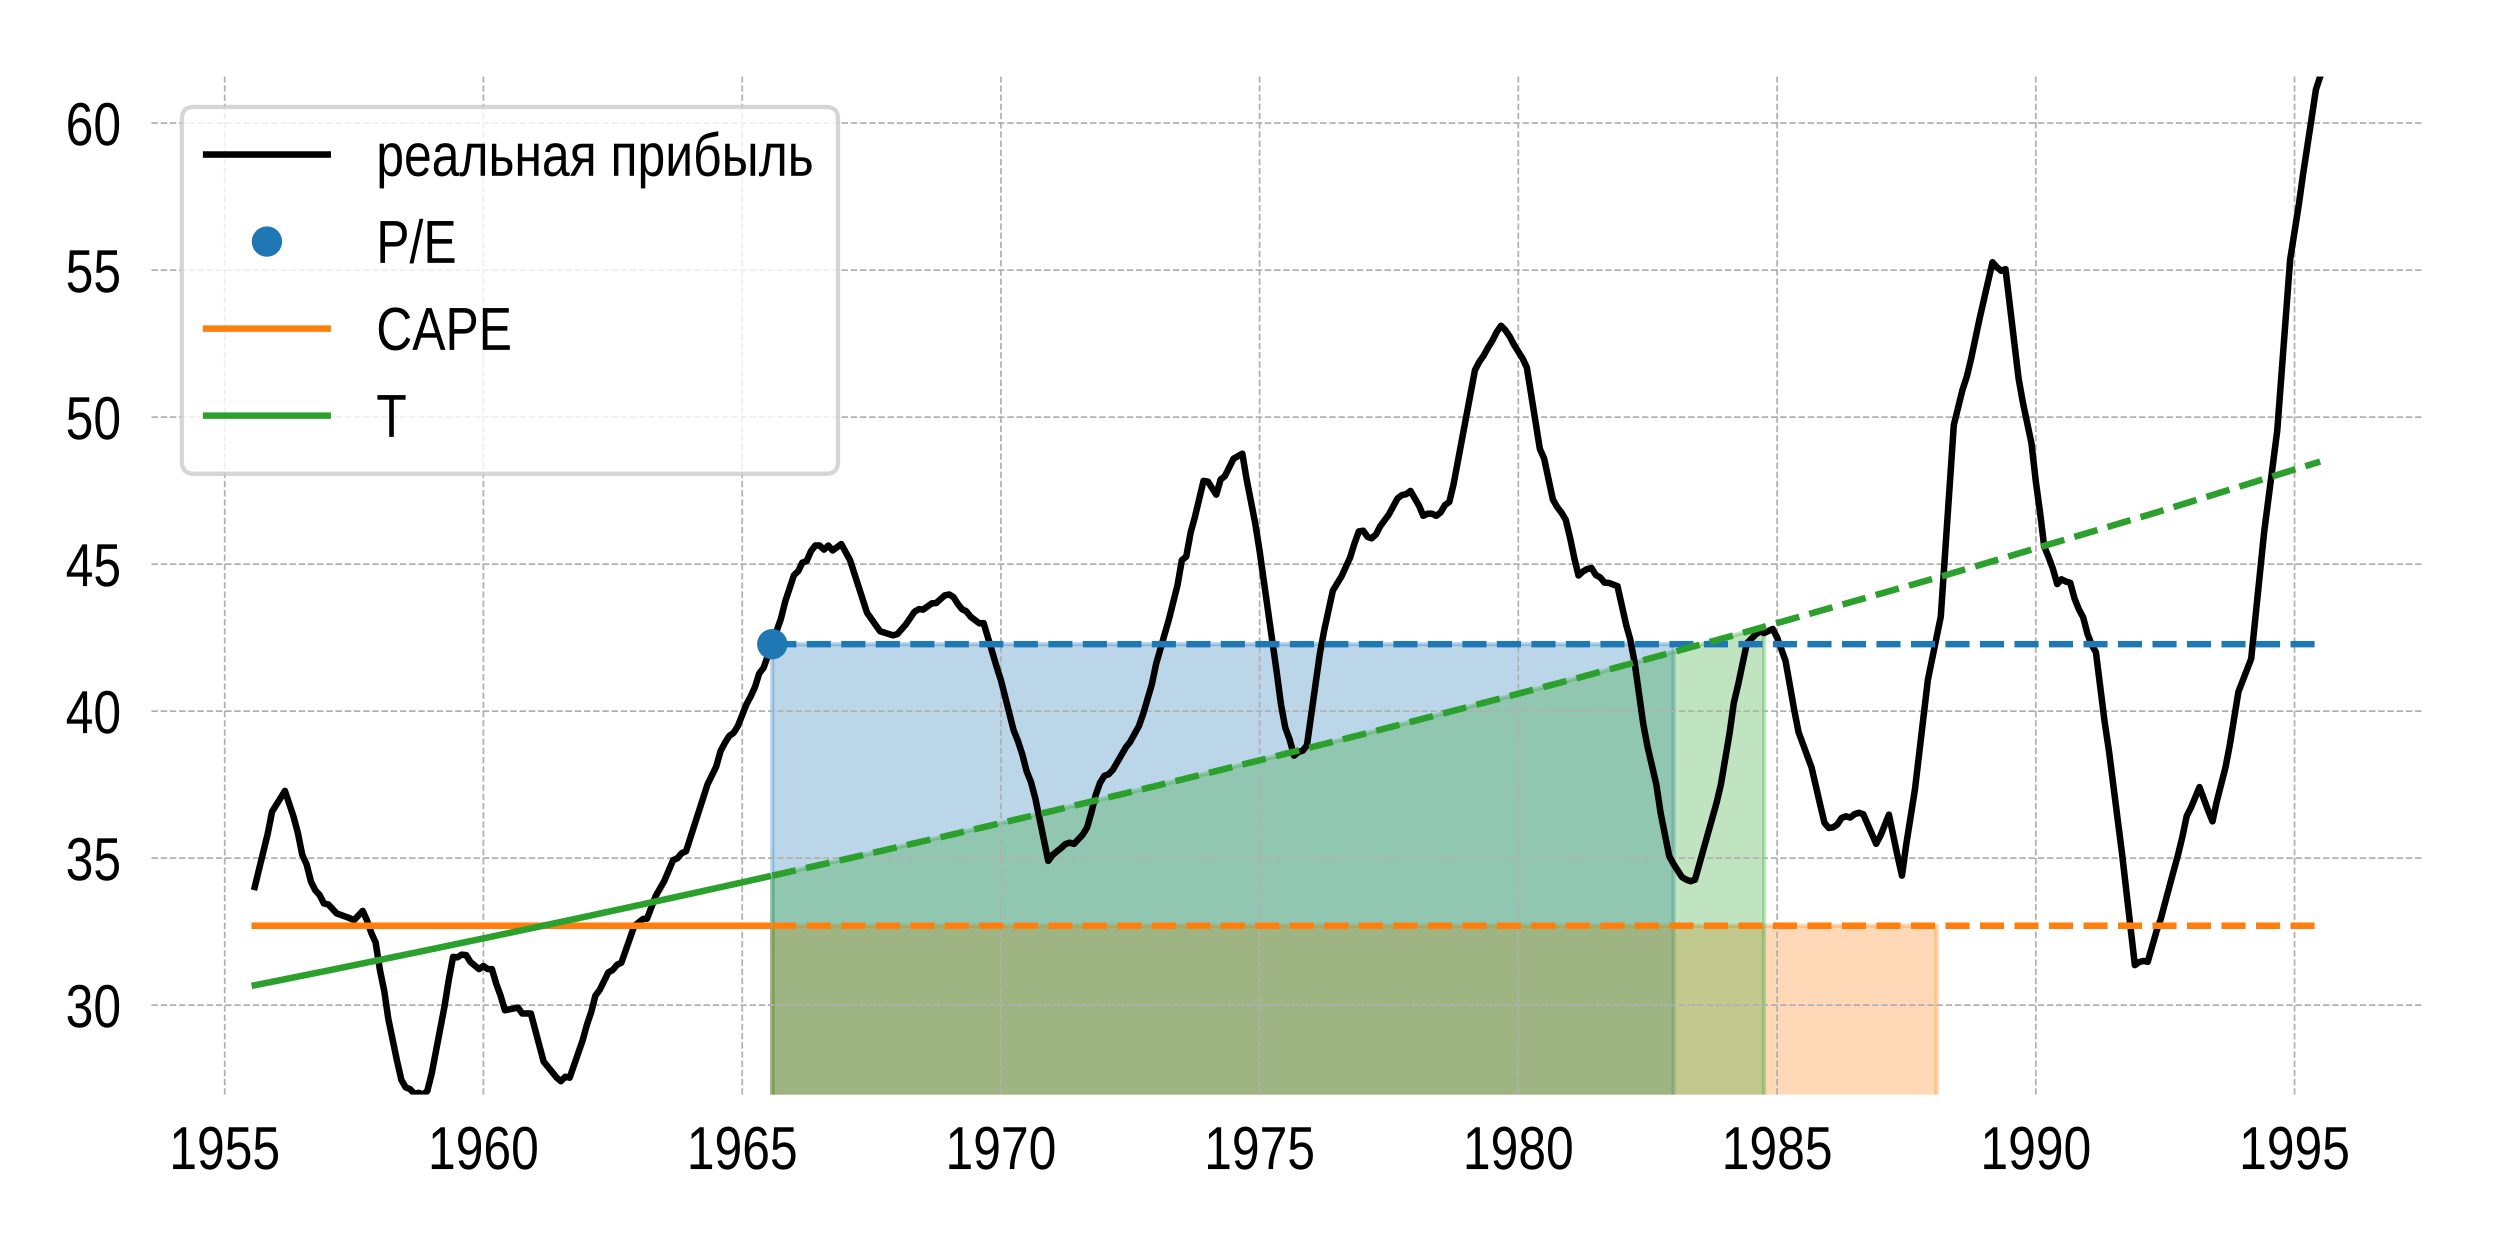 <?xml version="1.0" encoding="utf-8" standalone="no"?>
<!DOCTYPE svg PUBLIC "-//W3C//DTD SVG 1.1//EN"
  "http://www.w3.org/Graphics/SVG/1.1/DTD/svg11.dtd">
<!-- Created with matplotlib (https://matplotlib.org/) -->
<svg height="288pt" version="1.1" viewBox="0 0 576 288" width="576pt" xmlns="http://www.w3.org/2000/svg" xmlns:xlink="http://www.w3.org/1999/xlink">
 <defs>
  <style type="text/css">
*{stroke-linecap:butt;stroke-linejoin:round;}
  </style>
 </defs>
 <g id="figure_1">
  <g id="patch_1">
   <path d="M 0 288 
L 576 288 
L 576 0 
L 0 0 
z
" style="fill:#ffffff;"/>
  </g>
  <g id="axes_1">
   <g id="patch_2">
    <path d="M 34.9 252.2 
L 558.36 252.2 
L 558.36 17.64 
L 34.9 17.64 
z
" style="fill:#ffffff;"/>
   </g>
   <g id="PolyCollection_1">
    <defs>
     <path d="M 177.931 146.794 
L 177.931 -139.584 
L 178.943 -139.584 
L 179.922 -139.584 
L 180.934 -139.584 
L 181.913 -139.584 
L 182.925 -139.584 
L 183.937 -139.584 
L 184.851 -139.584 
L 185.863 -139.584 
L 186.842 -139.584 
L 187.854 -139.584 
L 188.833 -139.584 
L 189.845 -139.584 
L 190.857 -139.584 
L 191.836 -139.584 
L 192.848 -139.584 
L 193.827 -139.584 
L 194.839 -139.584 
L 195.851 -139.584 
L 196.765 -139.584 
L 197.777 -139.584 
L 198.756 -139.584 
L 199.768 -139.584 
L 200.747 -139.584 
L 201.759 -139.584 
L 202.771 -139.584 
L 203.75 -139.584 
L 204.762 -139.584 
L 205.741 -139.584 
L 206.753 -139.584 
L 207.765 -139.584 
L 208.712 -139.584 
L 209.723 -139.584 
L 210.703 -139.584 
L 211.715 -139.584 
L 212.694 -139.584 
L 213.706 -139.584 
L 214.717 -139.584 
L 215.697 -139.584 
L 216.709 -139.584 
L 217.688 -139.584 
L 218.7 -139.584 
L 219.712 -139.584 
L 220.625 -139.584 
L 221.637 -139.584 
L 222.617 -139.584 
L 223.628 -139.584 
L 224.608 -139.584 
L 225.62 -139.584 
L 226.631 -139.584 
L 227.611 -139.584 
L 228.623 -139.584 
L 229.602 -139.584 
L 230.614 -139.584 
L 231.626 -139.584 
L 232.539 -139.584 
L 233.551 -139.584 
L 234.531 -139.584 
L 235.542 -139.584 
L 236.522 -139.584 
L 237.534 -139.584 
L 238.545 -139.584 
L 239.525 -139.584 
L 240.536 -139.584 
L 241.516 -139.584 
L 242.528 -139.584 
L 243.539 -139.584 
L 244.453 -139.584 
L 245.465 -139.584 
L 246.445 -139.584 
L 247.456 -139.584 
L 248.436 -139.584 
L 249.447 -139.584 
L 250.459 -139.584 
L 251.439 -139.584 
L 252.45 -139.584 
L 253.43 -139.584 
L 254.442 -139.584 
L 255.453 -139.584 
L 256.4 -139.584 
L 257.412 -139.584 
L 258.391 -139.584 
L 259.403 -139.584 
L 260.382 -139.584 
L 261.394 -139.584 
L 262.406 -139.584 
L 263.385 -139.584 
L 264.397 -139.584 
L 265.376 -139.584 
L 266.388 -139.584 
L 267.4 -139.584 
L 268.314 -139.584 
L 269.326 -139.584 
L 270.305 -139.584 
L 271.317 -139.584 
L 272.296 -139.584 
L 273.308 -139.584 
L 274.32 -139.584 
L 275.299 -139.584 
L 276.311 -139.584 
L 277.29 -139.584 
L 278.302 -139.584 
L 279.314 -139.584 
L 280.228 -139.584 
L 281.24 -139.584 
L 282.219 -139.584 
L 283.231 -139.584 
L 284.21 -139.584 
L 285.222 -139.584 
L 286.234 -139.584 
L 287.213 -139.584 
L 288.225 -139.584 
L 289.204 -139.584 
L 290.216 -139.584 
L 291.228 -139.584 
L 292.142 -139.584 
L 293.154 -139.584 
L 294.133 -139.584 
L 295.145 -139.584 
L 296.124 -139.584 
L 297.136 -139.584 
L 298.148 -139.584 
L 299.127 -139.584 
L 300.139 -139.584 
L 301.118 -139.584 
L 302.13 -139.584 
L 303.142 -139.584 
L 304.088 -139.584 
L 305.1 -139.584 
L 306.08 -139.584 
L 307.091 -139.584 
L 308.071 -139.584 
L 309.083 -139.584 
L 310.094 -139.584 
L 311.074 -139.584 
L 312.086 -139.584 
L 313.065 -139.584 
L 314.077 -139.584 
L 315.088 -139.584 
L 316.002 -139.584 
L 317.014 -139.584 
L 317.994 -139.584 
L 319.005 -139.584 
L 319.985 -139.584 
L 320.996 -139.584 
L 322.008 -139.584 
L 322.988 -139.584 
L 323.999 -139.584 
L 324.979 -139.584 
L 325.991 -139.584 
L 327.002 -139.584 
L 327.916 -139.584 
L 328.928 -139.584 
L 329.907 -139.584 
L 330.919 -139.584 
L 331.899 -139.584 
L 332.91 -139.584 
L 333.922 -139.584 
L 334.902 -139.584 
L 335.913 -139.584 
L 336.893 -139.584 
L 337.905 -139.584 
L 338.916 -139.584 
L 339.83 -139.584 
L 340.842 -139.584 
L 341.821 -139.584 
L 342.833 -139.584 
L 343.813 -139.584 
L 344.824 -139.584 
L 345.836 -139.584 
L 346.815 -139.584 
L 347.827 -139.584 
L 348.807 -139.584 
L 349.818 -139.584 
L 350.83 -139.584 
L 351.777 -139.584 
L 352.789 -139.584 
L 353.768 -139.584 
L 354.78 -139.584 
L 355.759 -139.584 
L 356.771 -139.584 
L 357.783 -139.584 
L 358.762 -139.584 
L 359.774 -139.584 
L 360.753 -139.584 
L 361.765 -139.584 
L 362.777 -139.584 
L 363.691 -139.584 
L 364.703 -139.584 
L 365.682 -139.584 
L 366.694 -139.584 
L 367.673 -139.584 
L 368.685 -139.584 
L 369.697 -139.584 
L 370.676 -139.584 
L 371.688 -139.584 
L 372.667 -139.584 
L 373.679 -139.584 
L 374.691 -139.584 
L 375.605 -139.584 
L 376.617 -139.584 
L 377.596 -139.584 
L 378.608 -139.584 
L 379.587 -139.584 
L 380.599 -139.584 
L 381.611 -139.584 
L 382.59 -139.584 
L 383.602 -139.584 
L 384.581 -139.584 
L 385.593 -139.584 
L 385.593 146.794 
L 385.593 146.794 
L 384.581 146.794 
L 383.602 146.794 
L 382.59 146.794 
L 381.611 146.794 
L 380.599 146.794 
L 379.587 146.794 
L 378.608 146.794 
L 377.596 146.794 
L 376.617 146.794 
L 375.605 146.794 
L 374.691 146.794 
L 373.679 146.794 
L 372.667 146.794 
L 371.688 146.794 
L 370.676 146.794 
L 369.697 146.794 
L 368.685 146.794 
L 367.673 146.794 
L 366.694 146.794 
L 365.682 146.794 
L 364.703 146.794 
L 363.691 146.794 
L 362.777 146.794 
L 361.765 146.794 
L 360.753 146.794 
L 359.774 146.794 
L 358.762 146.794 
L 357.783 146.794 
L 356.771 146.794 
L 355.759 146.794 
L 354.78 146.794 
L 353.768 146.794 
L 352.789 146.794 
L 351.777 146.794 
L 350.83 146.794 
L 349.818 146.794 
L 348.807 146.794 
L 347.827 146.794 
L 346.815 146.794 
L 345.836 146.794 
L 344.824 146.794 
L 343.813 146.794 
L 342.833 146.794 
L 341.821 146.794 
L 340.842 146.794 
L 339.83 146.794 
L 338.916 146.794 
L 337.905 146.794 
L 336.893 146.794 
L 335.913 146.794 
L 334.902 146.794 
L 333.922 146.794 
L 332.91 146.794 
L 331.899 146.794 
L 330.919 146.794 
L 329.907 146.794 
L 328.928 146.794 
L 327.916 146.794 
L 327.002 146.794 
L 325.991 146.794 
L 324.979 146.794 
L 323.999 146.794 
L 322.988 146.794 
L 322.008 146.794 
L 320.996 146.794 
L 319.985 146.794 
L 319.005 146.794 
L 317.994 146.794 
L 317.014 146.794 
L 316.002 146.794 
L 315.088 146.794 
L 314.077 146.794 
L 313.065 146.794 
L 312.086 146.794 
L 311.074 146.794 
L 310.094 146.794 
L 309.083 146.794 
L 308.071 146.794 
L 307.091 146.794 
L 306.08 146.794 
L 305.1 146.794 
L 304.088 146.794 
L 303.142 146.794 
L 302.13 146.794 
L 301.118 146.794 
L 300.139 146.794 
L 299.127 146.794 
L 298.148 146.794 
L 297.136 146.794 
L 296.124 146.794 
L 295.145 146.794 
L 294.133 146.794 
L 293.154 146.794 
L 292.142 146.794 
L 291.228 146.794 
L 290.216 146.794 
L 289.204 146.794 
L 288.225 146.794 
L 287.213 146.794 
L 286.234 146.794 
L 285.222 146.794 
L 284.21 146.794 
L 283.231 146.794 
L 282.219 146.794 
L 281.24 146.794 
L 280.228 146.794 
L 279.314 146.794 
L 278.302 146.794 
L 277.29 146.794 
L 276.311 146.794 
L 275.299 146.794 
L 274.32 146.794 
L 273.308 146.794 
L 272.296 146.794 
L 271.317 146.794 
L 270.305 146.794 
L 269.326 146.794 
L 268.314 146.794 
L 267.4 146.794 
L 266.388 146.794 
L 265.376 146.794 
L 264.397 146.794 
L 263.385 146.794 
L 262.406 146.794 
L 261.394 146.794 
L 260.382 146.794 
L 259.403 146.794 
L 258.391 146.794 
L 257.412 146.794 
L 256.4 146.794 
L 255.453 146.794 
L 254.442 146.794 
L 253.43 146.794 
L 252.45 146.794 
L 251.439 146.794 
L 250.459 146.794 
L 249.447 146.794 
L 248.436 146.794 
L 247.456 146.794 
L 246.445 146.794 
L 245.465 146.794 
L 244.453 146.794 
L 243.539 146.794 
L 242.528 146.794 
L 241.516 146.794 
L 240.536 146.794 
L 239.525 146.794 
L 238.545 146.794 
L 237.534 146.794 
L 236.522 146.794 
L 235.542 146.794 
L 234.531 146.794 
L 233.551 146.794 
L 232.539 146.794 
L 231.626 146.794 
L 230.614 146.794 
L 229.602 146.794 
L 228.623 146.794 
L 227.611 146.794 
L 226.631 146.794 
L 225.62 146.794 
L 224.608 146.794 
L 223.628 146.794 
L 222.617 146.794 
L 221.637 146.794 
L 220.625 146.794 
L 219.712 146.794 
L 218.7 146.794 
L 217.688 146.794 
L 216.709 146.794 
L 215.697 146.794 
L 214.717 146.794 
L 213.706 146.794 
L 212.694 146.794 
L 211.715 146.794 
L 210.703 146.794 
L 209.723 146.794 
L 208.712 146.794 
L 207.765 146.794 
L 206.753 146.794 
L 205.741 146.794 
L 204.762 146.794 
L 203.75 146.794 
L 202.771 146.794 
L 201.759 146.794 
L 200.747 146.794 
L 199.768 146.794 
L 198.756 146.794 
L 197.777 146.794 
L 196.765 146.794 
L 195.851 146.794 
L 194.839 146.794 
L 193.827 146.794 
L 192.848 146.794 
L 191.836 146.794 
L 190.857 146.794 
L 189.845 146.794 
L 188.833 146.794 
L 187.854 146.794 
L 186.842 146.794 
L 185.863 146.794 
L 184.851 146.794 
L 183.937 146.794 
L 182.925 146.794 
L 181.913 146.794 
L 180.934 146.794 
L 179.922 146.794 
L 178.943 146.794 
L 177.931 146.794 
z
" id="m518cde7ff6" style="stroke:#1f77b4;stroke-opacity:0.3;"/>
    </defs>
    <g clip-path="url(#p616686872b)">
     <use style="fill:#1f77b4;fill-opacity:0.3;stroke:#1f77b4;stroke-opacity:0.3;" x="0" xlink:href="#m518cde7ff6" y="288"/>
    </g>
   </g>
   <g id="PolyCollection_2">
    <defs>
     <path d="M 177.931 146.794 
L 177.931 -74.715 
L 178.943 -74.715 
L 179.922 -74.715 
L 180.934 -74.715 
L 181.913 -74.715 
L 182.925 -74.715 
L 183.937 -74.715 
L 184.851 -74.715 
L 185.863 -74.715 
L 186.842 -74.715 
L 187.854 -74.715 
L 188.833 -74.715 
L 189.845 -74.715 
L 190.857 -74.715 
L 191.836 -74.715 
L 192.848 -74.715 
L 193.827 -74.715 
L 194.839 -74.715 
L 195.851 -74.715 
L 196.765 -74.715 
L 197.777 -74.715 
L 198.756 -74.715 
L 199.768 -74.715 
L 200.747 -74.715 
L 201.759 -74.715 
L 202.771 -74.715 
L 203.75 -74.715 
L 204.762 -74.715 
L 205.741 -74.715 
L 206.753 -74.715 
L 207.765 -74.715 
L 208.712 -74.715 
L 209.723 -74.715 
L 210.703 -74.715 
L 211.715 -74.715 
L 212.694 -74.715 
L 213.706 -74.715 
L 214.717 -74.715 
L 215.697 -74.715 
L 216.709 -74.715 
L 217.688 -74.715 
L 218.7 -74.715 
L 219.712 -74.715 
L 220.625 -74.715 
L 221.637 -74.715 
L 222.617 -74.715 
L 223.628 -74.715 
L 224.608 -74.715 
L 225.62 -74.715 
L 226.631 -74.715 
L 227.611 -74.715 
L 228.623 -74.715 
L 229.602 -74.715 
L 230.614 -74.715 
L 231.626 -74.715 
L 232.539 -74.715 
L 233.551 -74.715 
L 234.531 -74.715 
L 235.542 -74.715 
L 236.522 -74.715 
L 237.534 -74.715 
L 238.545 -74.715 
L 239.525 -74.715 
L 240.536 -74.715 
L 241.516 -74.715 
L 242.528 -74.715 
L 243.539 -74.715 
L 244.453 -74.715 
L 245.465 -74.715 
L 246.445 -74.715 
L 247.456 -74.715 
L 248.436 -74.715 
L 249.447 -74.715 
L 250.459 -74.715 
L 251.439 -74.715 
L 252.45 -74.715 
L 253.43 -74.715 
L 254.442 -74.715 
L 255.453 -74.715 
L 256.4 -74.715 
L 257.412 -74.715 
L 258.391 -74.715 
L 259.403 -74.715 
L 260.382 -74.715 
L 261.394 -74.715 
L 262.406 -74.715 
L 263.385 -74.715 
L 264.397 -74.715 
L 265.376 -74.715 
L 266.388 -74.715 
L 267.4 -74.715 
L 268.314 -74.715 
L 269.326 -74.715 
L 270.305 -74.715 
L 271.317 -74.715 
L 272.296 -74.715 
L 273.308 -74.715 
L 274.32 -74.715 
L 275.299 -74.715 
L 276.311 -74.715 
L 277.29 -74.715 
L 278.302 -74.715 
L 279.314 -74.715 
L 280.228 -74.715 
L 281.24 -74.715 
L 282.219 -74.715 
L 283.231 -74.715 
L 284.21 -74.715 
L 285.222 -74.715 
L 286.234 -74.715 
L 287.213 -74.715 
L 288.225 -74.715 
L 289.204 -74.715 
L 290.216 -74.715 
L 291.228 -74.715 
L 292.142 -74.715 
L 293.154 -74.715 
L 294.133 -74.715 
L 295.145 -74.715 
L 296.124 -74.715 
L 297.136 -74.715 
L 298.148 -74.715 
L 299.127 -74.715 
L 300.139 -74.715 
L 301.118 -74.715 
L 302.13 -74.715 
L 303.142 -74.715 
L 304.088 -74.715 
L 305.1 -74.715 
L 306.08 -74.715 
L 307.091 -74.715 
L 308.071 -74.715 
L 309.083 -74.715 
L 310.094 -74.715 
L 311.074 -74.715 
L 312.086 -74.715 
L 313.065 -74.715 
L 314.077 -74.715 
L 315.088 -74.715 
L 316.002 -74.715 
L 317.014 -74.715 
L 317.994 -74.715 
L 319.005 -74.715 
L 319.985 -74.715 
L 320.996 -74.715 
L 322.008 -74.715 
L 322.988 -74.715 
L 323.999 -74.715 
L 324.979 -74.715 
L 325.991 -74.715 
L 327.002 -74.715 
L 327.916 -74.715 
L 328.928 -74.715 
L 329.907 -74.715 
L 330.919 -74.715 
L 331.899 -74.715 
L 332.91 -74.715 
L 333.922 -74.715 
L 334.902 -74.715 
L 335.913 -74.715 
L 336.893 -74.715 
L 337.905 -74.715 
L 338.916 -74.715 
L 339.83 -74.715 
L 340.842 -74.715 
L 341.821 -74.715 
L 342.833 -74.715 
L 343.813 -74.715 
L 344.824 -74.715 
L 345.836 -74.715 
L 346.815 -74.715 
L 347.827 -74.715 
L 348.807 -74.715 
L 349.818 -74.715 
L 350.83 -74.715 
L 351.777 -74.715 
L 352.789 -74.715 
L 353.768 -74.715 
L 354.78 -74.715 
L 355.759 -74.715 
L 356.771 -74.715 
L 357.783 -74.715 
L 358.762 -74.715 
L 359.774 -74.715 
L 360.753 -74.715 
L 361.765 -74.715 
L 362.777 -74.715 
L 363.691 -74.715 
L 364.703 -74.715 
L 365.682 -74.715 
L 366.694 -74.715 
L 367.673 -74.715 
L 368.685 -74.715 
L 369.697 -74.715 
L 370.676 -74.715 
L 371.688 -74.715 
L 372.667 -74.715 
L 373.679 -74.715 
L 374.691 -74.715 
L 375.605 -74.715 
L 376.617 -74.715 
L 377.596 -74.715 
L 378.608 -74.715 
L 379.587 -74.715 
L 380.599 -74.715 
L 381.611 -74.715 
L 382.59 -74.715 
L 383.602 -74.715 
L 384.581 -74.715 
L 385.593 -74.715 
L 386.605 -74.715 
L 387.519 -74.715 
L 388.531 -74.715 
L 389.51 -74.715 
L 390.522 -74.715 
L 391.501 -74.715 
L 392.513 -74.715 
L 393.525 -74.715 
L 394.504 -74.715 
L 395.516 -74.715 
L 396.495 -74.715 
L 397.507 -74.715 
L 398.519 -74.715 
L 399.465 -74.715 
L 400.477 -74.715 
L 401.456 -74.715 
L 402.468 -74.715 
L 403.448 -74.715 
L 404.459 -74.715 
L 405.471 -74.715 
L 406.451 -74.715 
L 407.462 -74.715 
L 408.442 -74.715 
L 409.454 -74.715 
L 410.465 -74.715 
L 411.379 -74.715 
L 412.391 -74.715 
L 413.37 -74.715 
L 414.382 -74.715 
L 415.362 -74.715 
L 416.373 -74.715 
L 417.385 -74.715 
L 418.365 -74.715 
L 419.376 -74.715 
L 420.356 -74.715 
L 421.367 -74.715 
L 422.379 -74.715 
L 423.293 -74.715 
L 424.305 -74.715 
L 425.284 -74.715 
L 426.296 -74.715 
L 427.275 -74.715 
L 428.287 -74.715 
L 429.299 -74.715 
L 430.278 -74.715 
L 431.29 -74.715 
L 432.27 -74.715 
L 433.281 -74.715 
L 434.293 -74.715 
L 435.207 -74.715 
L 436.219 -74.715 
L 437.198 -74.715 
L 438.21 -74.715 
L 439.189 -74.715 
L 440.201 -74.715 
L 441.213 -74.715 
L 442.192 -74.715 
L 443.204 -74.715 
L 444.184 -74.715 
L 445.195 -74.715 
L 446.207 -74.715 
L 446.207 146.794 
L 446.207 146.794 
L 445.195 146.794 
L 444.184 146.794 
L 443.204 146.794 
L 442.192 146.794 
L 441.213 146.794 
L 440.201 146.794 
L 439.189 146.794 
L 438.21 146.794 
L 437.198 146.794 
L 436.219 146.794 
L 435.207 146.794 
L 434.293 146.794 
L 433.281 146.794 
L 432.27 146.794 
L 431.29 146.794 
L 430.278 146.794 
L 429.299 146.794 
L 428.287 146.794 
L 427.275 146.794 
L 426.296 146.794 
L 425.284 146.794 
L 424.305 146.794 
L 423.293 146.794 
L 422.379 146.794 
L 421.367 146.794 
L 420.356 146.794 
L 419.376 146.794 
L 418.365 146.794 
L 417.385 146.794 
L 416.373 146.794 
L 415.362 146.794 
L 414.382 146.794 
L 413.37 146.794 
L 412.391 146.794 
L 411.379 146.794 
L 410.465 146.794 
L 409.454 146.794 
L 408.442 146.794 
L 407.462 146.794 
L 406.451 146.794 
L 405.471 146.794 
L 404.459 146.794 
L 403.448 146.794 
L 402.468 146.794 
L 401.456 146.794 
L 400.477 146.794 
L 399.465 146.794 
L 398.519 146.794 
L 397.507 146.794 
L 396.495 146.794 
L 395.516 146.794 
L 394.504 146.794 
L 393.525 146.794 
L 392.513 146.794 
L 391.501 146.794 
L 390.522 146.794 
L 389.51 146.794 
L 388.531 146.794 
L 387.519 146.794 
L 386.605 146.794 
L 385.593 146.794 
L 384.581 146.794 
L 383.602 146.794 
L 382.59 146.794 
L 381.611 146.794 
L 380.599 146.794 
L 379.587 146.794 
L 378.608 146.794 
L 377.596 146.794 
L 376.617 146.794 
L 375.605 146.794 
L 374.691 146.794 
L 373.679 146.794 
L 372.667 146.794 
L 371.688 146.794 
L 370.676 146.794 
L 369.697 146.794 
L 368.685 146.794 
L 367.673 146.794 
L 366.694 146.794 
L 365.682 146.794 
L 364.703 146.794 
L 363.691 146.794 
L 362.777 146.794 
L 361.765 146.794 
L 360.753 146.794 
L 359.774 146.794 
L 358.762 146.794 
L 357.783 146.794 
L 356.771 146.794 
L 355.759 146.794 
L 354.78 146.794 
L 353.768 146.794 
L 352.789 146.794 
L 351.777 146.794 
L 350.83 146.794 
L 349.818 146.794 
L 348.807 146.794 
L 347.827 146.794 
L 346.815 146.794 
L 345.836 146.794 
L 344.824 146.794 
L 343.813 146.794 
L 342.833 146.794 
L 341.821 146.794 
L 340.842 146.794 
L 339.83 146.794 
L 338.916 146.794 
L 337.905 146.794 
L 336.893 146.794 
L 335.913 146.794 
L 334.902 146.794 
L 333.922 146.794 
L 332.91 146.794 
L 331.899 146.794 
L 330.919 146.794 
L 329.907 146.794 
L 328.928 146.794 
L 327.916 146.794 
L 327.002 146.794 
L 325.991 146.794 
L 324.979 146.794 
L 323.999 146.794 
L 322.988 146.794 
L 322.008 146.794 
L 320.996 146.794 
L 319.985 146.794 
L 319.005 146.794 
L 317.994 146.794 
L 317.014 146.794 
L 316.002 146.794 
L 315.088 146.794 
L 314.077 146.794 
L 313.065 146.794 
L 312.086 146.794 
L 311.074 146.794 
L 310.094 146.794 
L 309.083 146.794 
L 308.071 146.794 
L 307.091 146.794 
L 306.08 146.794 
L 305.1 146.794 
L 304.088 146.794 
L 303.142 146.794 
L 302.13 146.794 
L 301.118 146.794 
L 300.139 146.794 
L 299.127 146.794 
L 298.148 146.794 
L 297.136 146.794 
L 296.124 146.794 
L 295.145 146.794 
L 294.133 146.794 
L 293.154 146.794 
L 292.142 146.794 
L 291.228 146.794 
L 290.216 146.794 
L 289.204 146.794 
L 288.225 146.794 
L 287.213 146.794 
L 286.234 146.794 
L 285.222 146.794 
L 284.21 146.794 
L 283.231 146.794 
L 282.219 146.794 
L 281.24 146.794 
L 280.228 146.794 
L 279.314 146.794 
L 278.302 146.794 
L 277.29 146.794 
L 276.311 146.794 
L 275.299 146.794 
L 274.32 146.794 
L 273.308 146.794 
L 272.296 146.794 
L 271.317 146.794 
L 270.305 146.794 
L 269.326 146.794 
L 268.314 146.794 
L 267.4 146.794 
L 266.388 146.794 
L 265.376 146.794 
L 264.397 146.794 
L 263.385 146.794 
L 262.406 146.794 
L 261.394 146.794 
L 260.382 146.794 
L 259.403 146.794 
L 258.391 146.794 
L 257.412 146.794 
L 256.4 146.794 
L 255.453 146.794 
L 254.442 146.794 
L 253.43 146.794 
L 252.45 146.794 
L 251.439 146.794 
L 250.459 146.794 
L 249.447 146.794 
L 248.436 146.794 
L 247.456 146.794 
L 246.445 146.794 
L 245.465 146.794 
L 244.453 146.794 
L 243.539 146.794 
L 242.528 146.794 
L 241.516 146.794 
L 240.536 146.794 
L 239.525 146.794 
L 238.545 146.794 
L 237.534 146.794 
L 236.522 146.794 
L 235.542 146.794 
L 234.531 146.794 
L 233.551 146.794 
L 232.539 146.794 
L 231.626 146.794 
L 230.614 146.794 
L 229.602 146.794 
L 228.623 146.794 
L 227.611 146.794 
L 226.631 146.794 
L 225.62 146.794 
L 224.608 146.794 
L 223.628 146.794 
L 222.617 146.794 
L 221.637 146.794 
L 220.625 146.794 
L 219.712 146.794 
L 218.7 146.794 
L 217.688 146.794 
L 216.709 146.794 
L 215.697 146.794 
L 214.717 146.794 
L 213.706 146.794 
L 212.694 146.794 
L 211.715 146.794 
L 210.703 146.794 
L 209.723 146.794 
L 208.712 146.794 
L 207.765 146.794 
L 206.753 146.794 
L 205.741 146.794 
L 204.762 146.794 
L 203.75 146.794 
L 202.771 146.794 
L 201.759 146.794 
L 200.747 146.794 
L 199.768 146.794 
L 198.756 146.794 
L 197.777 146.794 
L 196.765 146.794 
L 195.851 146.794 
L 194.839 146.794 
L 193.827 146.794 
L 192.848 146.794 
L 191.836 146.794 
L 190.857 146.794 
L 189.845 146.794 
L 188.833 146.794 
L 187.854 146.794 
L 186.842 146.794 
L 185.863 146.794 
L 184.851 146.794 
L 183.937 146.794 
L 182.925 146.794 
L 181.913 146.794 
L 180.934 146.794 
L 179.922 146.794 
L 178.943 146.794 
L 177.931 146.794 
z
" id="m6568422ebf" style="stroke:#ff7f0e;stroke-opacity:0.3;"/>
    </defs>
    <g clip-path="url(#p616686872b)">
     <use style="fill:#ff7f0e;fill-opacity:0.3;stroke:#ff7f0e;stroke-opacity:0.3;" x="0" xlink:href="#m6568422ebf" y="288"/>
    </g>
   </g>
   <g id="PolyCollection_3">
    <path clip-path="url(#p616686872b)" d="M 177.931 434.794 
L 177.931 201.744 
L 178.943 201.521 
L 179.922 201.298 
L 180.934 201.075 
L 181.913 200.851 
L 182.925 200.627 
L 183.937 200.403 
L 184.851 200.179 
L 185.863 199.955 
L 186.842 199.73 
L 187.854 199.506 
L 188.833 199.281 
L 189.845 199.055 
L 190.857 198.83 
L 191.836 198.604 
L 192.848 198.378 
L 193.827 198.152 
L 194.839 197.926 
L 195.851 197.7 
L 196.765 197.473 
L 197.777 197.246 
L 198.756 197.019 
L 199.768 196.791 
L 200.747 196.564 
L 201.759 196.336 
L 202.771 196.108 
L 203.75 195.88 
L 204.762 195.651 
L 205.741 195.422 
L 206.753 195.194 
L 207.765 194.964 
L 208.712 194.735 
L 209.723 194.506 
L 210.703 194.276 
L 211.715 194.046 
L 212.694 193.816 
L 213.706 193.585 
L 214.717 193.354 
L 215.697 193.124 
L 216.709 192.892 
L 217.688 192.661 
L 218.7 192.43 
L 219.712 192.198 
L 220.625 191.966 
L 221.637 191.734 
L 222.617 191.501 
L 223.628 191.268 
L 224.608 191.036 
L 225.62 190.802 
L 226.631 190.569 
L 227.611 190.336 
L 228.623 190.102 
L 229.602 189.868 
L 230.614 189.634 
L 231.626 189.399 
L 232.539 189.164 
L 233.551 188.93 
L 234.531 188.694 
L 235.542 188.459 
L 236.522 188.224 
L 237.534 187.988 
L 238.545 187.752 
L 239.525 187.516 
L 240.536 187.279 
L 241.516 187.042 
L 242.528 186.805 
L 243.539 186.568 
L 244.453 186.331 
L 245.465 186.093 
L 246.445 185.855 
L 247.456 185.617 
L 248.436 185.379 
L 249.447 185.141 
L 250.459 184.902 
L 251.439 184.663 
L 252.45 184.424 
L 253.43 184.184 
L 254.442 183.945 
L 255.453 183.705 
L 256.4 183.465 
L 257.412 183.224 
L 258.391 182.984 
L 259.403 182.743 
L 260.382 182.502 
L 261.394 182.261 
L 262.406 182.019 
L 263.385 181.777 
L 264.397 181.535 
L 265.376 181.293 
L 266.388 181.051 
L 267.4 180.808 
L 268.314 180.565 
L 269.326 180.322 
L 270.305 180.079 
L 271.317 179.835 
L 272.296 179.591 
L 273.308 179.347 
L 274.32 179.103 
L 275.299 178.859 
L 276.311 178.614 
L 277.29 178.369 
L 278.302 178.124 
L 279.314 177.878 
L 280.228 177.633 
L 281.24 177.387 
L 282.219 177.14 
L 283.231 176.894 
L 284.21 176.647 
L 285.222 176.401 
L 286.234 176.153 
L 287.213 175.906 
L 288.225 175.659 
L 289.204 175.411 
L 290.216 175.163 
L 291.228 174.914 
L 292.142 174.666 
L 293.154 174.417 
L 294.133 174.168 
L 295.145 173.919 
L 296.124 173.669 
L 297.136 173.42 
L 298.148 173.17 
L 299.127 172.92 
L 300.139 172.669 
L 301.118 172.418 
L 302.13 172.168 
L 303.142 171.916 
L 304.088 171.665 
L 305.1 171.413 
L 306.08 171.162 
L 307.091 170.909 
L 308.071 170.657 
L 309.083 170.405 
L 310.094 170.152 
L 311.074 169.899 
L 312.086 169.645 
L 313.065 169.392 
L 314.077 169.138 
L 315.088 168.884 
L 316.002 168.63 
L 317.014 168.375 
L 317.994 168.12 
L 319.005 167.865 
L 319.985 167.61 
L 320.996 167.355 
L 322.008 167.099 
L 322.988 166.843 
L 323.999 166.587 
L 324.979 166.33 
L 325.991 166.073 
L 327.002 165.816 
L 327.916 165.559 
L 328.928 165.302 
L 329.907 165.044 
L 330.919 164.786 
L 331.899 164.528 
L 332.91 164.269 
L 333.922 164.011 
L 334.902 163.752 
L 335.913 163.492 
L 336.893 163.233 
L 337.905 162.973 
L 338.916 162.713 
L 339.83 162.453 
L 340.842 162.193 
L 341.821 161.932 
L 342.833 161.671 
L 343.813 161.41 
L 344.824 161.149 
L 345.836 160.887 
L 346.815 160.625 
L 347.827 160.363 
L 348.807 160.1 
L 349.818 159.838 
L 350.83 159.575 
L 351.777 159.312 
L 352.789 159.048 
L 353.768 158.784 
L 354.78 158.52 
L 355.759 158.256 
L 356.771 157.992 
L 357.783 157.727 
L 358.762 157.462 
L 359.774 157.197 
L 360.753 156.931 
L 361.765 156.666 
L 362.777 156.4 
L 363.691 156.134 
L 364.703 155.867 
L 365.682 155.6 
L 366.694 155.333 
L 367.673 155.066 
L 368.685 154.799 
L 369.697 154.531 
L 370.676 154.263 
L 371.688 153.995 
L 372.667 153.726 
L 373.679 153.457 
L 374.691 153.188 
L 375.605 152.919 
L 376.617 152.649 
L 377.596 152.38 
L 378.608 152.109 
L 379.587 151.839 
L 380.599 151.569 
L 381.611 151.298 
L 382.59 151.027 
L 383.602 150.755 
L 384.581 150.484 
L 385.593 150.212 
L 386.605 149.94 
L 387.519 149.667 
L 388.531 149.395 
L 389.51 149.122 
L 390.522 148.848 
L 391.501 148.575 
L 392.513 148.301 
L 393.525 148.027 
L 394.504 147.753 
L 395.516 147.479 
L 396.495 147.204 
L 397.507 146.929 
L 398.519 146.654 
L 399.465 146.378 
L 400.477 146.102 
L 401.456 145.826 
L 402.468 145.55 
L 403.448 145.273 
L 404.459 144.996 
L 405.471 144.719 
L 406.451 144.442 
L 406.451 434.794 
L 406.451 434.794 
L 405.471 434.794 
L 404.459 434.794 
L 403.448 434.794 
L 402.468 434.794 
L 401.456 434.794 
L 400.477 434.794 
L 399.465 434.794 
L 398.519 434.794 
L 397.507 434.794 
L 396.495 434.794 
L 395.516 434.794 
L 394.504 434.794 
L 393.525 434.794 
L 392.513 434.794 
L 391.501 434.794 
L 390.522 434.794 
L 389.51 434.794 
L 388.531 434.794 
L 387.519 434.794 
L 386.605 434.794 
L 385.593 434.794 
L 384.581 434.794 
L 383.602 434.794 
L 382.59 434.794 
L 381.611 434.794 
L 380.599 434.794 
L 379.587 434.794 
L 378.608 434.794 
L 377.596 434.794 
L 376.617 434.794 
L 375.605 434.794 
L 374.691 434.794 
L 373.679 434.794 
L 372.667 434.794 
L 371.688 434.794 
L 370.676 434.794 
L 369.697 434.794 
L 368.685 434.794 
L 367.673 434.794 
L 366.694 434.794 
L 365.682 434.794 
L 364.703 434.794 
L 363.691 434.794 
L 362.777 434.794 
L 361.765 434.794 
L 360.753 434.794 
L 359.774 434.794 
L 358.762 434.794 
L 357.783 434.794 
L 356.771 434.794 
L 355.759 434.794 
L 354.78 434.794 
L 353.768 434.794 
L 352.789 434.794 
L 351.777 434.794 
L 350.83 434.794 
L 349.818 434.794 
L 348.807 434.794 
L 347.827 434.794 
L 346.815 434.794 
L 345.836 434.794 
L 344.824 434.794 
L 343.813 434.794 
L 342.833 434.794 
L 341.821 434.794 
L 340.842 434.794 
L 339.83 434.794 
L 338.916 434.794 
L 337.905 434.794 
L 336.893 434.794 
L 335.913 434.794 
L 334.902 434.794 
L 333.922 434.794 
L 332.91 434.794 
L 331.899 434.794 
L 330.919 434.794 
L 329.907 434.794 
L 328.928 434.794 
L 327.916 434.794 
L 327.002 434.794 
L 325.991 434.794 
L 324.979 434.794 
L 323.999 434.794 
L 322.988 434.794 
L 322.008 434.794 
L 320.996 434.794 
L 319.985 434.794 
L 319.005 434.794 
L 317.994 434.794 
L 317.014 434.794 
L 316.002 434.794 
L 315.088 434.794 
L 314.077 434.794 
L 313.065 434.794 
L 312.086 434.794 
L 311.074 434.794 
L 310.094 434.794 
L 309.083 434.794 
L 308.071 434.794 
L 307.091 434.794 
L 306.08 434.794 
L 305.1 434.794 
L 304.088 434.794 
L 303.142 434.794 
L 302.13 434.794 
L 301.118 434.794 
L 300.139 434.794 
L 299.127 434.794 
L 298.148 434.794 
L 297.136 434.794 
L 296.124 434.794 
L 295.145 434.794 
L 294.133 434.794 
L 293.154 434.794 
L 292.142 434.794 
L 291.228 434.794 
L 290.216 434.794 
L 289.204 434.794 
L 288.225 434.794 
L 287.213 434.794 
L 286.234 434.794 
L 285.222 434.794 
L 284.21 434.794 
L 283.231 434.794 
L 282.219 434.794 
L 281.24 434.794 
L 280.228 434.794 
L 279.314 434.794 
L 278.302 434.794 
L 277.29 434.794 
L 276.311 434.794 
L 275.299 434.794 
L 274.32 434.794 
L 273.308 434.794 
L 272.296 434.794 
L 271.317 434.794 
L 270.305 434.794 
L 269.326 434.794 
L 268.314 434.794 
L 267.4 434.794 
L 266.388 434.794 
L 265.376 434.794 
L 264.397 434.794 
L 263.385 434.794 
L 262.406 434.794 
L 261.394 434.794 
L 260.382 434.794 
L 259.403 434.794 
L 258.391 434.794 
L 257.412 434.794 
L 256.4 434.794 
L 255.453 434.794 
L 254.442 434.794 
L 253.43 434.794 
L 252.45 434.794 
L 251.439 434.794 
L 250.459 434.794 
L 249.447 434.794 
L 248.436 434.794 
L 247.456 434.794 
L 246.445 434.794 
L 245.465 434.794 
L 244.453 434.794 
L 243.539 434.794 
L 242.528 434.794 
L 241.516 434.794 
L 240.536 434.794 
L 239.525 434.794 
L 238.545 434.794 
L 237.534 434.794 
L 236.522 434.794 
L 235.542 434.794 
L 234.531 434.794 
L 233.551 434.794 
L 232.539 434.794 
L 231.626 434.794 
L 230.614 434.794 
L 229.602 434.794 
L 228.623 434.794 
L 227.611 434.794 
L 226.631 434.794 
L 225.62 434.794 
L 224.608 434.794 
L 223.628 434.794 
L 222.617 434.794 
L 221.637 434.794 
L 220.625 434.794 
L 219.712 434.794 
L 218.7 434.794 
L 217.688 434.794 
L 216.709 434.794 
L 215.697 434.794 
L 214.717 434.794 
L 213.706 434.794 
L 212.694 434.794 
L 211.715 434.794 
L 210.703 434.794 
L 209.723 434.794 
L 208.712 434.794 
L 207.765 434.794 
L 206.753 434.794 
L 205.741 434.794 
L 204.762 434.794 
L 203.75 434.794 
L 202.771 434.794 
L 201.759 434.794 
L 200.747 434.794 
L 199.768 434.794 
L 198.756 434.794 
L 197.777 434.794 
L 196.765 434.794 
L 195.851 434.794 
L 194.839 434.794 
L 193.827 434.794 
L 192.848 434.794 
L 191.836 434.794 
L 190.857 434.794 
L 189.845 434.794 
L 188.833 434.794 
L 187.854 434.794 
L 186.842 434.794 
L 185.863 434.794 
L 184.851 434.794 
L 183.937 434.794 
L 182.925 434.794 
L 181.913 434.794 
L 180.934 434.794 
L 179.922 434.794 
L 178.943 434.794 
L 177.931 434.794 
z
" style="fill:#2ca02c;fill-opacity:0.3;stroke:#2ca02c;stroke-opacity:0.3;"/>
   </g>
   <g id="matplotlib.axis_1">
    <g id="xtick_1">
     <g id="line2d_1">
      <path clip-path="url(#p616686872b)" d="M 51.774 252.2 
L 51.774 17.64 
" style="fill:none;stroke:#b0b0b0;stroke-dasharray:1.48,0.64;stroke-dashoffset:0;stroke-width:0.4;"/>
     </g>
     <g id="text_1">
      <!-- 1955 -->
      <defs>
       <path d="M 6.25 0 
L 6.25 7.469 
L 20.609 7.469 
L 20.609 60.406 
L 7.906 49.312 
L 7.906 57.625 
L 21.234 68.797 
L 27.875 68.797 
L 27.875 7.469 
L 41.609 7.469 
L 41.609 0 
z
" id="LiberationSansNarrow-49"/>
       <path d="M 41.703 35.797 
Q 41.703 26.609 40.281 19.703 
Q 38.875 12.797 36.234 8.203 
Q 33.594 3.609 29.812 1.312 
Q 26.031 -0.984 21.297 -0.984 
Q 18.062 -0.984 15.453 -0.172 
Q 12.844 0.641 10.812 2.344 
Q 8.797 4.047 7.328 6.781 
Q 5.859 9.516 4.984 13.375 
L 11.922 14.703 
Q 13.031 10.25 15.406 8.172 
Q 17.781 6.109 21.438 6.109 
Q 24.359 6.109 26.781 7.781 
Q 29.203 9.469 30.875 12.844 
Q 32.562 16.219 33.547 21.297 
Q 34.469 26.375 34.578 33.203 
Q 33.734 30.906 32.266 29.094 
Q 30.812 27.297 28.953 26.047 
Q 27.094 24.812 24.938 24.141 
Q 22.797 23.484 20.562 23.484 
Q 16.703 23.484 13.625 25.172 
Q 10.547 26.859 8.375 29.875 
Q 6.203 32.906 5.031 37.172 
Q 3.859 41.453 3.859 46.688 
Q 3.859 52 5.094 56.297 
Q 6.344 60.594 8.766 63.594 
Q 11.188 66.609 14.672 68.219 
Q 18.172 69.828 22.609 69.828 
Q 32.031 69.828 36.859 61.328 
Q 41.703 52.828 41.703 35.797 
z
M 33.891 44.281 
Q 33.891 48.094 33.125 51.453 
Q 32.375 54.828 30.938 57.312 
Q 29.5 59.812 27.344 61.25 
Q 25.203 62.703 22.359 62.703 
Q 19.781 62.703 17.703 61.578 
Q 15.625 60.453 14.188 58.375 
Q 12.75 56.297 11.969 53.312 
Q 11.188 50.344 11.188 46.688 
Q 11.188 43.219 11.859 40.234 
Q 12.547 37.25 13.953 35.078 
Q 15.375 32.906 17.453 31.656 
Q 19.531 30.422 22.312 30.422 
Q 24.312 30.422 26.359 31.25 
Q 28.422 32.078 30.078 33.781 
Q 31.734 35.5 32.812 38.109 
Q 33.891 40.719 33.891 44.281 
z
" id="LiberationSansNarrow-57"/>
       <path d="M 42.141 22.406 
Q 42.141 17.234 40.859 12.938 
Q 39.594 8.641 37.078 5.531 
Q 34.578 2.438 30.812 0.719 
Q 27.047 -0.984 22.125 -0.984 
Q 17.672 -0.984 14.375 0.281 
Q 11.078 1.562 8.812 3.781 
Q 6.547 6 5.203 8.984 
Q 3.859 11.969 3.266 15.375 
L 10.547 16.406 
Q 10.984 14.453 11.781 12.625 
Q 12.594 10.797 13.984 9.344 
Q 15.375 7.906 17.406 7.047 
Q 19.438 6.203 22.312 6.203 
Q 25.094 6.203 27.391 7.25 
Q 29.688 8.297 31.297 10.344 
Q 32.906 12.406 33.781 15.375 
Q 34.672 18.359 34.672 22.219 
Q 34.672 25.391 33.844 28.047 
Q 33.016 30.719 31.453 32.641 
Q 29.891 34.578 27.609 35.641 
Q 25.344 36.719 22.469 36.719 
Q 20.656 36.719 19.141 36.328 
Q 17.625 35.938 16.328 35.25 
Q 15.047 34.578 13.969 33.672 
Q 12.891 32.766 11.969 31.781 
L 4.938 31.781 
L 6.781 68.797 
L 38.875 68.797 
L 38.875 61.328 
L 13.375 61.328 
L 12.312 39.5 
Q 14.203 41.312 17.078 42.594 
Q 19.969 43.891 23.922 43.891 
Q 28.125 43.891 31.484 42.328 
Q 34.859 40.766 37.219 37.906 
Q 39.594 35.062 40.859 31.109 
Q 42.141 27.156 42.141 22.406 
z
" id="LiberationSansNarrow-53"/>
      </defs>
      <g transform="translate(39.003 269.346)scale(0.14 -0.14)">
       <use xlink:href="#LiberationSansNarrow-49"/>
       <use x="45.605" xlink:href="#LiberationSansNarrow-57"/>
       <use x="91.211" xlink:href="#LiberationSansNarrow-53"/>
       <use x="136.816" xlink:href="#LiberationSansNarrow-53"/>
      </g>
     </g>
    </g>
    <g id="xtick_2">
     <g id="line2d_2">
      <path clip-path="url(#p616686872b)" d="M 111.376 252.2 
L 111.376 17.64 
" style="fill:none;stroke:#b0b0b0;stroke-dasharray:1.48,0.64;stroke-dashoffset:0;stroke-width:0.4;"/>
     </g>
     <g id="text_2">
      <!-- 1960 -->
      <defs>
       <path d="M 42 22.516 
Q 42 17.328 40.828 13 
Q 39.656 8.688 37.359 5.578 
Q 35.062 2.484 31.641 0.75 
Q 28.219 -0.984 23.781 -0.984 
Q 18.844 -0.984 15.156 1.312 
Q 11.469 3.609 9.031 7.922 
Q 6.594 12.25 5.375 18.531 
Q 4.156 24.812 4.156 32.812 
Q 4.156 42 5.547 48.922 
Q 6.938 55.859 9.516 60.5 
Q 12.109 65.141 15.859 67.484 
Q 19.625 69.828 24.359 69.828 
Q 27.25 69.828 29.766 69.094 
Q 32.281 68.359 34.328 66.719 
Q 36.375 65.094 37.938 62.406 
Q 39.5 59.719 40.438 55.812 
L 33.547 54.297 
Q 32.422 58.734 29.953 60.719 
Q 27.484 62.703 24.266 62.703 
Q 21.297 62.703 18.891 60.984 
Q 16.5 59.281 14.812 55.875 
Q 13.141 52.484 12.234 47.359 
Q 11.328 42.234 11.328 35.406 
Q 13.281 39.844 16.844 42.156 
Q 20.406 44.484 25.047 44.484 
Q 28.906 44.484 32 42.969 
Q 35.109 41.453 37.328 38.594 
Q 39.547 35.75 40.766 31.672 
Q 42 27.594 42 22.516 
z
M 34.672 22.125 
Q 34.672 25.688 33.953 28.562 
Q 33.25 31.453 31.812 33.469 
Q 30.375 35.5 28.25 36.594 
Q 26.125 37.703 23.297 37.703 
Q 21.344 37.703 19.328 36.984 
Q 17.328 36.281 15.719 34.688 
Q 14.109 33.109 13.078 30.516 
Q 12.062 27.938 12.062 24.219 
Q 12.062 20.406 12.859 17.109 
Q 13.672 13.812 15.156 11.375 
Q 16.656 8.938 18.781 7.516 
Q 20.906 6.109 23.531 6.109 
Q 26.125 6.109 28.203 7.203 
Q 30.281 8.297 31.719 10.375 
Q 33.156 12.453 33.906 15.422 
Q 34.672 18.406 34.672 22.125 
z
" id="LiberationSansNarrow-54"/>
       <path d="M 42.391 34.422 
Q 42.391 24.516 40.844 17.75 
Q 39.312 10.984 36.641 6.812 
Q 33.984 2.641 30.391 0.828 
Q 26.812 -0.984 22.703 -0.984 
Q 18.609 -0.984 15.031 0.828 
Q 11.469 2.641 8.828 6.781 
Q 6.203 10.938 4.703 17.703 
Q 3.219 24.469 3.219 34.422 
Q 3.219 44.828 4.703 51.641 
Q 6.203 58.453 8.828 62.5 
Q 11.469 66.547 15.078 68.188 
Q 18.703 69.828 22.953 69.828 
Q 27 69.828 30.531 68.188 
Q 34.078 66.547 36.719 62.5 
Q 39.359 58.453 40.875 51.641 
Q 42.391 44.828 42.391 34.422 
z
M 35.062 34.422 
Q 35.062 42.625 34.281 48.062 
Q 33.5 53.516 31.938 56.766 
Q 30.375 60.016 28.094 61.359 
Q 25.828 62.703 22.953 62.703 
Q 19.922 62.703 17.578 61.328 
Q 15.234 59.969 13.672 56.719 
Q 12.109 53.469 11.297 48.016 
Q 10.5 42.578 10.5 34.422 
Q 10.5 26.516 11.297 21.094 
Q 12.109 15.672 13.688 12.375 
Q 15.281 9.078 17.578 7.641 
Q 19.875 6.203 22.797 6.203 
Q 25.641 6.203 27.906 7.641 
Q 30.172 9.078 31.75 12.375 
Q 33.344 15.672 34.203 21.094 
Q 35.062 26.516 35.062 34.422 
z
" id="LiberationSansNarrow-48"/>
      </defs>
      <g transform="translate(98.606 269.346)scale(0.14 -0.14)">
       <use xlink:href="#LiberationSansNarrow-49"/>
       <use x="45.605" xlink:href="#LiberationSansNarrow-57"/>
       <use x="91.211" xlink:href="#LiberationSansNarrow-54"/>
       <use x="136.816" xlink:href="#LiberationSansNarrow-48"/>
      </g>
     </g>
    </g>
    <g id="xtick_3">
     <g id="line2d_3">
      <path clip-path="url(#p616686872b)" d="M 171.011 252.2 
L 171.011 17.64 
" style="fill:none;stroke:#b0b0b0;stroke-dasharray:1.48,0.64;stroke-dashoffset:0;stroke-width:0.4;"/>
     </g>
     <g id="text_3">
      <!-- 1965 -->
      <g transform="translate(158.241 269.346)scale(0.14 -0.14)">
       <use xlink:href="#LiberationSansNarrow-49"/>
       <use x="45.605" xlink:href="#LiberationSansNarrow-57"/>
       <use x="91.211" xlink:href="#LiberationSansNarrow-54"/>
       <use x="136.816" xlink:href="#LiberationSansNarrow-53"/>
      </g>
     </g>
    </g>
    <g id="xtick_4">
     <g id="line2d_4">
      <path clip-path="url(#p616686872b)" d="M 230.614 252.2 
L 230.614 17.64 
" style="fill:none;stroke:#b0b0b0;stroke-dasharray:1.48,0.64;stroke-dashoffset:0;stroke-width:0.4;"/>
     </g>
     <g id="text_4">
      <!-- 1970 -->
      <defs>
       <path d="M 41.5 61.672 
Q 37.25 53.766 33.688 46.453 
Q 30.125 39.156 27.562 31.75 
Q 25 24.359 23.562 16.578 
Q 22.125 8.797 22.125 0 
L 14.594 0 
Q 14.594 8.25 16.203 16.188 
Q 17.828 24.125 20.531 31.766 
Q 23.25 39.406 26.859 46.781 
Q 30.469 54.156 34.516 61.328 
L 4.203 61.328 
L 4.203 68.797 
L 41.5 68.797 
z
" id="LiberationSansNarrow-55"/>
      </defs>
      <g transform="translate(217.843 269.346)scale(0.14 -0.14)">
       <use xlink:href="#LiberationSansNarrow-49"/>
       <use x="45.605" xlink:href="#LiberationSansNarrow-57"/>
       <use x="91.211" xlink:href="#LiberationSansNarrow-55"/>
       <use x="136.816" xlink:href="#LiberationSansNarrow-48"/>
      </g>
     </g>
    </g>
    <g id="xtick_5">
     <g id="line2d_5">
      <path clip-path="url(#p616686872b)" d="M 290.216 252.2 
L 290.216 17.64 
" style="fill:none;stroke:#b0b0b0;stroke-dasharray:1.48,0.64;stroke-dashoffset:0;stroke-width:0.4;"/>
     </g>
     <g id="text_5">
      <!-- 1975 -->
      <g transform="translate(277.445 269.346)scale(0.14 -0.14)">
       <use xlink:href="#LiberationSansNarrow-49"/>
       <use x="45.605" xlink:href="#LiberationSansNarrow-57"/>
       <use x="91.211" xlink:href="#LiberationSansNarrow-55"/>
       <use x="136.816" xlink:href="#LiberationSansNarrow-53"/>
      </g>
     </g>
    </g>
    <g id="xtick_6">
     <g id="line2d_6">
      <path clip-path="url(#p616686872b)" d="M 349.818 252.2 
L 349.818 17.64 
" style="fill:none;stroke:#b0b0b0;stroke-dasharray:1.48,0.64;stroke-dashoffset:0;stroke-width:0.4;"/>
     </g>
     <g id="text_6">
      <!-- 1980 -->
      <defs>
       <path d="M 42.047 19.188 
Q 42.047 14.797 40.891 11.109 
Q 39.75 7.422 37.406 4.734 
Q 35.062 2.047 31.422 0.531 
Q 27.781 -0.984 22.797 -0.984 
Q 17.828 -0.984 14.203 0.531 
Q 10.594 2.047 8.219 4.703 
Q 5.859 7.375 4.703 11.062 
Q 3.562 14.75 3.562 19.094 
Q 3.562 22.859 4.516 25.781 
Q 5.469 28.719 7.031 30.828 
Q 8.594 32.953 10.609 34.25 
Q 12.641 35.547 14.797 35.984 
L 14.797 36.188 
Q 12.453 36.859 10.594 38.375 
Q 8.734 39.891 7.469 42.016 
Q 6.203 44.141 5.547 46.719 
Q 4.891 49.312 4.891 52.203 
Q 4.891 55.812 6.031 59 
Q 7.172 62.203 9.422 64.625 
Q 11.672 67.047 14.984 68.438 
Q 18.312 69.828 22.656 69.828 
Q 27.25 69.828 30.641 68.406 
Q 34.031 67 36.25 64.578 
Q 38.484 62.156 39.547 58.938 
Q 40.625 55.719 40.625 52.094 
Q 40.625 49.266 39.969 46.672 
Q 39.312 44.094 38.062 41.969 
Q 36.812 39.844 34.938 38.344 
Q 33.062 36.859 30.609 36.281 
L 30.609 36.078 
Q 33.062 35.594 35.156 34.297 
Q 37.25 33.016 38.766 30.891 
Q 40.281 28.766 41.156 25.828 
Q 42.047 22.906 42.047 19.188 
z
M 33.156 51.609 
Q 33.156 54.203 32.609 56.344 
Q 32.078 58.5 30.828 60.031 
Q 29.594 61.578 27.594 62.422 
Q 25.594 63.281 22.656 63.281 
Q 19.828 63.281 17.875 62.422 
Q 15.922 61.578 14.641 60.031 
Q 13.375 58.5 12.812 56.344 
Q 12.25 54.203 12.25 51.609 
Q 12.25 49.562 12.688 47.406 
Q 13.141 45.266 14.312 43.5 
Q 15.484 41.75 17.5 40.625 
Q 19.531 39.5 22.75 39.5 
Q 26.172 39.5 28.219 40.625 
Q 30.281 41.75 31.375 43.5 
Q 32.469 45.266 32.812 47.406 
Q 33.156 49.562 33.156 51.609 
z
M 34.578 20.016 
Q 34.578 22.516 34.016 24.828 
Q 33.453 27.156 32.078 28.938 
Q 30.719 30.719 28.422 31.812 
Q 26.125 32.906 22.656 32.906 
Q 19.484 32.906 17.266 31.812 
Q 15.047 30.719 13.672 28.906 
Q 12.312 27.094 11.672 24.719 
Q 11.031 22.359 11.031 19.828 
Q 11.031 16.656 11.672 14.031 
Q 12.312 11.422 13.703 9.547 
Q 15.094 7.672 17.375 6.641 
Q 19.672 5.609 22.906 5.609 
Q 26.172 5.609 28.422 6.641 
Q 30.672 7.672 32.031 9.547 
Q 33.406 11.422 33.984 14.078 
Q 34.578 16.75 34.578 20.016 
z
" id="LiberationSansNarrow-56"/>
      </defs>
      <g transform="translate(337.048 269.346)scale(0.14 -0.14)">
       <use xlink:href="#LiberationSansNarrow-49"/>
       <use x="45.605" xlink:href="#LiberationSansNarrow-57"/>
       <use x="91.211" xlink:href="#LiberationSansNarrow-56"/>
       <use x="136.816" xlink:href="#LiberationSansNarrow-48"/>
      </g>
     </g>
    </g>
    <g id="xtick_7">
     <g id="line2d_7">
      <path clip-path="url(#p616686872b)" d="M 409.454 252.2 
L 409.454 17.64 
" style="fill:none;stroke:#b0b0b0;stroke-dasharray:1.48,0.64;stroke-dashoffset:0;stroke-width:0.4;"/>
     </g>
     <g id="text_7">
      <!-- 1985 -->
      <g transform="translate(396.683 269.346)scale(0.14 -0.14)">
       <use xlink:href="#LiberationSansNarrow-49"/>
       <use x="45.605" xlink:href="#LiberationSansNarrow-57"/>
       <use x="91.211" xlink:href="#LiberationSansNarrow-56"/>
       <use x="136.816" xlink:href="#LiberationSansNarrow-53"/>
      </g>
     </g>
    </g>
    <g id="xtick_8">
     <g id="line2d_8">
      <path clip-path="url(#p616686872b)" d="M 469.056 252.2 
L 469.056 17.64 
" style="fill:none;stroke:#b0b0b0;stroke-dasharray:1.48,0.64;stroke-dashoffset:0;stroke-width:0.4;"/>
     </g>
     <g id="text_8">
      <!-- 1990 -->
      <g transform="translate(456.285 269.346)scale(0.14 -0.14)">
       <use xlink:href="#LiberationSansNarrow-49"/>
       <use x="45.605" xlink:href="#LiberationSansNarrow-57"/>
       <use x="91.211" xlink:href="#LiberationSansNarrow-57"/>
       <use x="136.816" xlink:href="#LiberationSansNarrow-48"/>
      </g>
     </g>
    </g>
    <g id="xtick_9">
     <g id="line2d_9">
      <path clip-path="url(#p616686872b)" d="M 528.658 252.2 
L 528.658 17.64 
" style="fill:none;stroke:#b0b0b0;stroke-dasharray:1.48,0.64;stroke-dashoffset:0;stroke-width:0.4;"/>
     </g>
     <g id="text_9">
      <!-- 1995 -->
      <g transform="translate(515.888 269.346)scale(0.14 -0.14)">
       <use xlink:href="#LiberationSansNarrow-49"/>
       <use x="45.605" xlink:href="#LiberationSansNarrow-57"/>
       <use x="91.211" xlink:href="#LiberationSansNarrow-57"/>
       <use x="136.816" xlink:href="#LiberationSansNarrow-53"/>
      </g>
     </g>
    </g>
   </g>
   <g id="matplotlib.axis_2">
    <g id="ytick_1">
     <g id="line2d_10">
      <path clip-path="url(#p616686872b)" d="M 34.9 231.578 
L 558.36 231.578 
" style="fill:none;stroke:#b0b0b0;stroke-dasharray:1.48,0.64;stroke-dashoffset:0;stroke-width:0.4;"/>
     </g>
     <g id="text_10">
      <!-- 30 -->
      <defs>
       <path d="M 42 19 
Q 42 14.266 40.75 10.547 
Q 39.5 6.844 37.062 4.266 
Q 34.625 1.703 31.047 0.359 
Q 27.484 -0.984 22.859 -0.984 
Q 17.625 -0.984 14.031 0.609 
Q 10.453 2.203 8.125 4.812 
Q 5.812 7.422 4.641 10.766 
Q 3.469 14.109 3.125 17.672 
L 10.547 18.5 
Q 10.891 15.766 11.734 13.516 
Q 12.594 11.281 14.078 9.672 
Q 15.578 8.062 17.75 7.172 
Q 19.922 6.297 22.859 6.297 
Q 28.328 6.297 31.422 9.562 
Q 34.516 12.844 34.516 19.281 
Q 34.516 23.094 33.125 25.406 
Q 31.734 27.734 29.688 29.031 
Q 27.641 30.328 25.219 30.766 
Q 22.797 31.203 20.75 31.203 
L 16.656 31.203 
L 16.656 38.812 
L 20.562 38.812 
Q 22.609 38.812 24.828 39.328 
Q 27.047 39.844 28.859 41.188 
Q 30.672 42.531 31.859 44.828 
Q 33.062 47.125 33.062 50.688 
Q 33.062 56.203 30.375 59.391 
Q 27.688 62.594 22.469 62.594 
Q 17.672 62.594 14.734 59.609 
Q 11.812 56.641 11.328 51.219 
L 4.109 51.906 
Q 4.547 56.453 6.125 59.812 
Q 7.719 63.188 10.172 65.406 
Q 12.641 67.625 15.812 68.719 
Q 19 69.828 22.562 69.828 
Q 27.297 69.828 30.688 68.375 
Q 34.078 66.938 36.219 64.469 
Q 38.375 62.016 39.406 58.688 
Q 40.438 55.375 40.438 51.609 
Q 40.438 48.578 39.75 45.938 
Q 39.062 43.312 37.625 41.203 
Q 36.188 39.109 33.953 37.594 
Q 31.734 36.078 28.609 35.297 
L 28.609 35.109 
Q 32.031 34.672 34.547 33.219 
Q 37.062 31.781 38.719 29.625 
Q 40.375 27.484 41.188 24.75 
Q 42 22.016 42 19 
z
" id="LiberationSansNarrow-51"/>
      </defs>
      <g transform="translate(15.129 236.65)scale(0.14 -0.14)">
       <use xlink:href="#LiberationSansNarrow-51"/>
       <use x="45.605" xlink:href="#LiberationSansNarrow-48"/>
      </g>
     </g>
    </g>
    <g id="ytick_2">
     <g id="line2d_11">
      <path clip-path="url(#p616686872b)" d="M 34.9 197.708 
L 558.36 197.708 
" style="fill:none;stroke:#b0b0b0;stroke-dasharray:1.48,0.64;stroke-dashoffset:0;stroke-width:0.4;"/>
     </g>
     <g id="text_11">
      <!-- 35 -->
      <g transform="translate(15.129 202.781)scale(0.14 -0.14)">
       <use xlink:href="#LiberationSansNarrow-51"/>
       <use x="45.605" xlink:href="#LiberationSansNarrow-53"/>
      </g>
     </g>
    </g>
    <g id="ytick_3">
     <g id="line2d_12">
      <path clip-path="url(#p616686872b)" d="M 34.9 163.839 
L 558.36 163.839 
" style="fill:none;stroke:#b0b0b0;stroke-dasharray:1.48,0.64;stroke-dashoffset:0;stroke-width:0.4;"/>
     </g>
     <g id="text_12">
      <!-- 40 -->
      <defs>
       <path d="M 35.25 15.578 
L 35.25 0 
L 28.469 0 
L 28.469 15.578 
L 1.906 15.578 
L 1.906 22.406 
L 27.688 68.797 
L 35.25 68.797 
L 35.25 22.516 
L 43.219 22.516 
L 43.219 15.578 
z
M 28.469 58.891 
Q 28.375 58.641 28.031 57.906 
L 27.344 56.344 
L 26.562 54.594 
Q 26.125 53.656 25.781 53.078 
L 11.328 27.094 
Q 11.141 26.703 10.75 26.078 
L 9.969 24.812 
L 9.188 23.484 
Q 8.797 22.859 8.547 22.516 
L 28.469 22.516 
z
" id="LiberationSansNarrow-52"/>
      </defs>
      <g transform="translate(15.129 168.912)scale(0.14 -0.14)">
       <use xlink:href="#LiberationSansNarrow-52"/>
       <use x="45.605" xlink:href="#LiberationSansNarrow-48"/>
      </g>
     </g>
    </g>
    <g id="ytick_4">
     <g id="line2d_13">
      <path clip-path="url(#p616686872b)" d="M 34.9 129.969 
L 558.36 129.969 
" style="fill:none;stroke:#b0b0b0;stroke-dasharray:1.48,0.64;stroke-dashoffset:0;stroke-width:0.4;"/>
     </g>
     <g id="text_13">
      <!-- 45 -->
      <g transform="translate(15.129 135.042)scale(0.14 -0.14)">
       <use xlink:href="#LiberationSansNarrow-52"/>
       <use x="45.605" xlink:href="#LiberationSansNarrow-53"/>
      </g>
     </g>
    </g>
    <g id="ytick_5">
     <g id="line2d_14">
      <path clip-path="url(#p616686872b)" d="M 34.9 96.1 
L 558.36 96.1 
" style="fill:none;stroke:#b0b0b0;stroke-dasharray:1.48,0.64;stroke-dashoffset:0;stroke-width:0.4;"/>
     </g>
     <g id="text_14">
      <!-- 50 -->
      <g transform="translate(15.129 101.173)scale(0.14 -0.14)">
       <use xlink:href="#LiberationSansNarrow-53"/>
       <use x="45.605" xlink:href="#LiberationSansNarrow-48"/>
      </g>
     </g>
    </g>
    <g id="ytick_6">
     <g id="line2d_15">
      <path clip-path="url(#p616686872b)" d="M 34.9 62.231 
L 558.36 62.231 
" style="fill:none;stroke:#b0b0b0;stroke-dasharray:1.48,0.64;stroke-dashoffset:0;stroke-width:0.4;"/>
     </g>
     <g id="text_15">
      <!-- 55 -->
      <g transform="translate(15.129 67.304)scale(0.14 -0.14)">
       <use xlink:href="#LiberationSansNarrow-53"/>
       <use x="45.605" xlink:href="#LiberationSansNarrow-53"/>
      </g>
     </g>
    </g>
    <g id="ytick_7">
     <g id="line2d_16">
      <path clip-path="url(#p616686872b)" d="M 34.9 28.361 
L 558.36 28.361 
" style="fill:none;stroke:#b0b0b0;stroke-dasharray:1.48,0.64;stroke-dashoffset:0;stroke-width:0.4;"/>
     </g>
     <g id="text_16">
      <!-- 60 -->
      <g transform="translate(15.129 33.434)scale(0.14 -0.14)">
       <use xlink:href="#LiberationSansNarrow-54"/>
       <use x="45.605" xlink:href="#LiberationSansNarrow-48"/>
      </g>
     </g>
    </g>
   </g>
   <g id="line2d_17">
    <path clip-path="url(#p616686872b)" d="M 58.694 204.357 
L 61.697 192.03 
L 62.676 187.017 
L 65.646 182.226 
L 67.637 188.173 
L 68.649 192.01 
L 69.628 196.906 
L 70.64 199.17 
L 71.652 203.154 
L 72.631 205.109 
L 73.643 206.22 
L 74.622 208.156 
L 75.634 208.377 
L 77.56 210.446 
L 80.563 211.536 
L 81.542 212.033 
L 83.566 209.873 
L 84.545 212.033 
L 85.557 214.971 
L 86.536 217.124 
L 87.548 223.564 
L 88.56 228.48 
L 89.474 234.797 
L 91.465 244.375 
L 92.477 248.818 
L 93.456 250.514 
L 94.468 250.933 
L 95.48 251.992 
L 96.459 251.78 
L 97.471 252.2 
L 98.45 251.357 
L 99.462 247.351 
L 102.4 231.959 
L 103.379 225.845 
L 104.391 220.469 
L 105.37 220.575 
L 106.382 219.946 
L 107.394 220.054 
L 108.373 221.616 
L 110.364 223.28 
L 111.376 222.558 
L 112.388 223.28 
L 113.335 223.28 
L 114.346 226.691 
L 115.326 229.386 
L 116.338 232.765 
L 119.341 232.146 
L 120.32 233.506 
L 122.311 233.506 
L 125.249 244.586 
L 128.252 248.279 
L 129.231 249.115 
L 130.243 248.085 
L 131.255 248.3 
L 134.225 239.739 
L 135.237 236.07 
L 136.249 233.074 
L 137.163 229.418 
L 138.174 228.073 
L 140.166 224.023 
L 141.145 223.508 
L 142.157 222.297 
L 143.168 221.79 
L 146.139 213.342 
L 148.163 211.733 
L 149.076 211.662 
L 151.068 206.45 
L 153.059 202.958 
L 155.082 198.178 
L 156.062 197.755 
L 157.074 196.564 
L 158.053 196.148 
L 163.014 180.713 
L 165.005 176.645 
L 166.017 173.051 
L 167.029 171.14 
L 168.008 169.567 
L 169.02 168.85 
L 169.999 167.282 
L 172.023 162.186 
L 172.937 160.517 
L 173.949 158.275 
L 174.928 155.159 
L 175.94 153.833 
L 179.922 142.568 
L 180.934 138.517 
L 182.925 132.527 
L 183.937 131.55 
L 184.851 129.637 
L 185.863 129.255 
L 186.842 126.983 
L 187.854 125.668 
L 188.833 125.679 
L 189.845 126.635 
L 190.857 125.7 
L 191.836 126.835 
L 193.827 125.348 
L 195.851 129.066 
L 199.768 141.184 
L 202.771 145.444 
L 205.741 146.381 
L 206.753 146.1 
L 208.712 143.862 
L 210.703 140.94 
L 211.715 140.343 
L 212.694 140.454 
L 214.717 138.995 
L 215.697 138.939 
L 217.688 137.161 
L 218.7 136.966 
L 219.712 137.605 
L 220.625 139.059 
L 221.637 140.351 
L 222.617 140.824 
L 223.628 142.097 
L 225.62 143.608 
L 226.631 143.569 
L 229.602 153.556 
L 230.614 156.727 
L 233.551 168.294 
L 234.531 170.727 
L 235.542 173.822 
L 236.522 177.668 
L 237.534 180.177 
L 238.545 183.972 
L 241.516 198.354 
L 242.528 196.971 
L 244.453 195.409 
L 245.465 194.481 
L 246.445 194.156 
L 247.456 194.428 
L 249.447 192.309 
L 250.459 190.661 
L 251.439 187.221 
L 252.45 183.185 
L 253.43 180.392 
L 254.442 178.755 
L 255.453 178.367 
L 256.4 177.362 
L 259.403 172.175 
L 260.382 170.948 
L 262.406 167.263 
L 263.385 164.481 
L 265.376 157.696 
L 266.388 152.892 
L 269.326 142.669 
L 271.317 134.737 
L 272.296 129.066 
L 273.308 128.252 
L 274.32 122.707 
L 275.299 119.143 
L 277.29 110.801 
L 278.302 110.958 
L 280.228 113.971 
L 281.24 110.467 
L 282.219 109.69 
L 284.21 105.672 
L 286.234 104.535 
L 287.213 110.399 
L 289.204 120.583 
L 290.216 126.953 
L 292.142 140.668 
L 294.133 154.696 
L 295.145 162.376 
L 296.124 167.648 
L 297.136 170.392 
L 298.148 174.085 
L 299.127 173.282 
L 300.139 172.962 
L 301.118 171.702 
L 304.088 150.614 
L 305.1 145.196 
L 307.091 136.063 
L 309.083 132.794 
L 311.074 128.432 
L 312.086 125.165 
L 313.065 122.447 
L 314.077 122.271 
L 315.088 123.687 
L 316.002 124.03 
L 317.014 123.156 
L 317.994 121.256 
L 319.985 118.539 
L 322.008 114.825 
L 322.988 114.077 
L 323.999 113.853 
L 324.979 113.114 
L 327.002 116.622 
L 327.916 118.842 
L 328.928 118.349 
L 329.907 118.352 
L 330.919 118.843 
L 331.899 118.084 
L 332.91 116.372 
L 333.922 115.641 
L 334.902 111.57 
L 339.83 85.265 
L 340.842 83.335 
L 341.821 81.946 
L 342.833 80.098 
L 343.813 78.542 
L 344.824 76.537 
L 345.836 75.051 
L 346.815 76.05 
L 347.827 77.507 
L 348.807 79.4 
L 350.83 82.644 
L 351.777 84.638 
L 354.78 103.409 
L 355.759 105.628 
L 357.783 115.089 
L 358.762 116.807 
L 359.774 118.124 
L 360.753 119.784 
L 361.765 124.005 
L 362.777 128.857 
L 363.691 132.589 
L 364.703 131.674 
L 365.682 131.108 
L 366.694 130.888 
L 367.673 132.469 
L 368.685 133.041 
L 369.697 134.248 
L 370.676 134.303 
L 372.667 135.05 
L 374.691 144.062 
L 375.605 147.312 
L 376.617 152.647 
L 378.608 166.824 
L 379.587 172.024 
L 381.611 180.718 
L 382.59 187.223 
L 384.581 197.228 
L 385.593 199.089 
L 387.519 202.078 
L 388.531 202.675 
L 389.51 203.033 
L 390.522 202.686 
L 395.516 184.894 
L 396.495 180.734 
L 398.519 168.774 
L 399.465 161.963 
L 400.477 157.711 
L 402.468 148.229 
L 404.459 146.21 
L 405.471 145.487 
L 406.451 145.847 
L 408.442 144.918 
L 409.454 146.916 
L 411.379 152.225 
L 413.37 163.485 
L 414.382 168.674 
L 417.385 176.83 
L 419.376 185.442 
L 420.356 189.596 
L 421.367 190.769 
L 422.379 190.603 
L 423.293 189.986 
L 424.305 188.466 
L 425.284 188.077 
L 426.296 188.368 
L 427.275 187.586 
L 428.287 187.258 
L 429.299 187.603 
L 432.27 194.417 
L 433.281 192.52 
L 435.207 187.702 
L 437.198 197.239 
L 438.21 201.74 
L 439.189 194.617 
L 441.213 181.81 
L 444.184 156.618 
L 447.154 142.082 
L 450.157 97.923 
L 452.148 89.86 
L 453.16 86.753 
L 454.139 82.673 
L 456.13 73.248 
L 459.068 60.42 
L 460.08 61.561 
L 461.059 62.389 
L 462.071 62.007 
L 465.074 87.144 
L 466.053 92.65 
L 468.044 102.105 
L 469.056 110.971 
L 470.068 118.365 
L 470.982 125.93 
L 471.994 128.354 
L 472.973 131.005 
L 473.985 134.573 
L 474.964 133.473 
L 475.976 133.991 
L 476.988 134.272 
L 477.967 137.905 
L 478.979 140.399 
L 479.958 142.227 
L 480.97 146.101 
L 481.982 148.661 
L 482.896 150.263 
L 484.887 166.176 
L 485.899 172.991 
L 487.89 188.644 
L 488.902 196.54 
L 491.872 222.358 
L 492.884 221.647 
L 493.896 221.402 
L 494.842 221.596 
L 496.833 214.634 
L 497.845 211.712 
L 499.836 204.228 
L 501.827 196.895 
L 502.839 192.709 
L 503.819 188.014 
L 504.83 186.009 
L 506.756 181.354 
L 508.747 186.734 
L 509.759 189.237 
L 510.738 184.664 
L 512.762 176.768 
L 513.741 171.662 
L 515.733 159.387 
L 518.67 151.787 
L 521.673 122.455 
L 523.664 107.069 
L 524.676 99.229 
L 527.646 59.832 
L 529.67 47.011 
L 530.584 40.416 
L 532.575 27.384 
L 533.587 20.647 
L 534.566 17.64 
L 534.566 17.64 
" style="fill:none;stroke:#000000;stroke-linecap:square;stroke-width:1.5;"/>
   </g>
   <g id="line2d_18">
    <path clip-path="url(#p616686872b)" d="M 177.931 148.416 
L 534.566 148.416 
" style="fill:none;stroke:#1f77b4;stroke-dasharray:5.55,2.4;stroke-dashoffset:0;stroke-width:1.5;"/>
   </g>
   <g id="line2d_19">
    <defs>
     <path d="M 0 3 
C 0.796 3 1.559 2.684 2.121 2.121 
C 2.684 1.559 3 0.796 3 0 
C 3 -0.796 2.684 -1.559 2.121 -2.121 
C 1.559 -2.684 0.796 -3 0 -3 
C -0.796 -3 -1.559 -2.684 -2.121 -2.121 
C -2.684 -1.559 -3 -0.796 -3 0 
C -3 0.796 -2.684 1.559 -2.121 2.121 
C -1.559 2.684 -0.796 3 0 3 
z
" id="m8b882b1aeb" style="stroke:#1f77b4;"/>
    </defs>
    <g clip-path="url(#p616686872b)">
     <use style="fill:#1f77b4;stroke:#1f77b4;" x="177.931" xlink:href="#m8b882b1aeb" y="148.416"/>
    </g>
   </g>
   <g id="line2d_20">
    <path clip-path="url(#p616686872b)" d="M 177.931 213.285 
L 534.566 213.285 
" style="fill:none;stroke:#ff7f0e;stroke-dasharray:5.55,2.4;stroke-dashoffset:0;stroke-width:1.5;"/>
   </g>
   <g id="line2d_21">
    <path clip-path="url(#p616686872b)" d="M 58.694 213.285 
L 59.706 213.285 
L 60.685 213.285 
L 61.697 213.285 
L 62.676 213.285 
L 63.688 213.285 
L 64.7 213.285 
L 65.646 213.285 
L 66.658 213.285 
L 67.637 213.285 
L 68.649 213.285 
L 69.628 213.285 
L 70.64 213.285 
L 71.652 213.285 
L 72.631 213.285 
L 73.643 213.285 
L 74.622 213.285 
L 75.634 213.285 
L 76.646 213.285 
L 77.56 213.285 
L 78.572 213.285 
L 79.551 213.285 
L 80.563 213.285 
L 81.542 213.285 
L 82.554 213.285 
L 83.566 213.285 
L 84.545 213.285 
L 85.557 213.285 
L 86.536 213.285 
L 87.548 213.285 
L 88.56 213.285 
L 89.474 213.285 
L 90.486 213.285 
L 91.465 213.285 
L 92.477 213.285 
L 93.456 213.285 
L 94.468 213.285 
L 95.48 213.285 
L 96.459 213.285 
L 97.471 213.285 
L 98.45 213.285 
L 99.462 213.285 
L 100.474 213.285 
L 101.388 213.285 
L 102.4 213.285 
L 103.379 213.285 
L 104.391 213.285 
L 105.37 213.285 
L 106.382 213.285 
L 107.394 213.285 
L 108.373 213.285 
L 109.385 213.285 
L 110.364 213.285 
L 111.376 213.285 
L 112.388 213.285 
L 113.335 213.285 
L 114.346 213.285 
L 115.326 213.285 
L 116.338 213.285 
L 117.317 213.285 
L 118.329 213.285 
L 119.341 213.285 
L 120.32 213.285 
L 121.332 213.285 
L 122.311 213.285 
L 123.323 213.285 
L 124.335 213.285 
L 125.249 213.285 
L 126.26 213.285 
L 127.24 213.285 
L 128.252 213.285 
L 129.231 213.285 
L 130.243 213.285 
L 131.255 213.285 
L 132.234 213.285 
L 133.246 213.285 
L 134.225 213.285 
L 135.237 213.285 
L 136.249 213.285 
L 137.163 213.285 
L 138.174 213.285 
L 139.154 213.285 
L 140.166 213.285 
L 141.145 213.285 
L 142.157 213.285 
L 143.168 213.285 
L 144.148 213.285 
L 145.16 213.285 
L 146.139 213.285 
L 147.151 213.285 
L 148.163 213.285 
L 149.076 213.285 
L 150.088 213.285 
L 151.068 213.285 
L 152.079 213.285 
L 153.059 213.285 
L 154.071 213.285 
L 155.082 213.285 
L 156.062 213.285 
L 157.074 213.285 
L 158.053 213.285 
L 159.065 213.285 
L 160.076 213.285 
L 161.023 213.285 
L 162.035 213.285 
L 163.014 213.285 
L 164.026 213.285 
L 165.005 213.285 
L 166.017 213.285 
L 167.029 213.285 
L 168.008 213.285 
L 169.02 213.285 
L 169.999 213.285 
L 171.011 213.285 
L 172.023 213.285 
L 172.937 213.285 
L 173.949 213.285 
L 174.928 213.285 
L 175.94 213.285 
L 176.919 213.285 
" style="fill:none;stroke:#ff7f0e;stroke-linecap:square;stroke-width:1.5;"/>
   </g>
   <g id="line2d_22">
    <path clip-path="url(#p616686872b)" d="M 177.931 201.744 
L 195.851 197.7 
L 201.759 196.336 
L 219.712 192.198 
L 225.62 190.802 
L 243.539 186.568 
L 249.447 185.141 
L 267.4 180.808 
L 273.308 179.347 
L 291.228 174.914 
L 297.136 173.42 
L 315.088 168.884 
L 320.996 167.355 
L 338.916 162.713 
L 343.813 161.41 
L 362.777 156.4 
L 367.673 155.066 
L 384.581 150.484 
L 400.477 146.102 
L 448.166 132.548 
L 495.854 118.358 
L 534.566 106.34 
L 534.566 106.34 
" style="fill:none;stroke:#2ca02c;stroke-dasharray:5.55,2.4;stroke-dashoffset:0;stroke-width:1.5;"/>
   </g>
   <g id="line2d_23">
    <path clip-path="url(#p616686872b)" d="M 58.694 226.999 
L 59.706 226.8 
L 60.685 226.601 
L 61.697 226.402 
L 62.676 226.203 
L 63.688 226.003 
L 64.7 225.804 
L 65.646 225.604 
L 66.658 225.404 
L 67.637 225.203 
L 68.649 225.003 
L 69.628 224.802 
L 70.64 224.601 
L 71.652 224.4 
L 72.631 224.199 
L 73.643 223.998 
L 74.622 223.796 
L 75.634 223.595 
L 76.646 223.393 
L 77.56 223.19 
L 78.572 222.988 
L 79.551 222.786 
L 80.563 222.583 
L 81.542 222.38 
L 82.554 222.177 
L 83.566 221.973 
L 84.545 221.77 
L 85.557 221.566 
L 86.536 221.362 
L 87.548 221.158 
L 88.56 220.954 
L 89.474 220.749 
L 90.486 220.545 
L 91.465 220.34 
L 92.477 220.135 
L 93.456 219.929 
L 94.468 219.724 
L 95.48 219.518 
L 96.459 219.312 
L 97.471 219.106 
L 98.45 218.9 
L 99.462 218.694 
L 100.474 218.487 
L 101.388 218.28 
L 102.4 218.073 
L 103.379 217.866 
L 104.391 217.658 
L 105.37 217.451 
L 106.382 217.243 
L 107.394 217.035 
L 108.373 216.827 
L 109.385 216.618 
L 110.364 216.41 
L 111.376 216.201 
L 112.388 215.992 
L 113.335 215.782 
L 114.346 215.573 
L 115.326 215.363 
L 116.338 215.154 
L 117.317 214.943 
L 118.329 214.733 
L 119.341 214.523 
L 120.32 214.312 
L 121.332 214.101 
L 122.311 213.89 
L 123.323 213.679 
L 124.335 213.468 
L 125.249 213.256 
L 126.26 213.044 
L 127.24 212.832 
L 128.252 212.62 
L 129.231 212.407 
L 130.243 212.195 
L 131.255 211.982 
L 132.234 211.769 
L 133.246 211.555 
L 134.225 211.342 
L 135.237 211.128 
L 136.249 210.914 
L 137.163 210.7 
L 138.174 210.486 
L 139.154 210.271 
L 140.166 210.057 
L 141.145 209.842 
L 142.157 209.627 
L 143.168 209.411 
L 144.148 209.196 
L 145.16 208.98 
L 146.139 208.764 
L 147.151 208.548 
L 148.163 208.332 
L 149.076 208.115 
L 150.088 207.898 
L 151.068 207.681 
L 152.079 207.464 
L 153.059 207.247 
L 154.071 207.029 
L 155.082 206.811 
L 156.062 206.593 
L 157.074 206.375 
L 158.053 206.157 
L 159.065 205.938 
L 160.076 205.719 
L 161.023 205.5 
L 162.035 205.281 
L 163.014 205.061 
L 164.026 204.842 
L 165.005 204.622 
L 166.017 204.402 
L 167.029 204.181 
L 168.008 203.961 
L 169.02 203.74 
L 169.999 203.519 
L 171.011 203.298 
L 172.023 203.077 
L 172.937 202.855 
L 173.949 202.633 
L 174.928 202.411 
L 175.94 202.189 
L 176.919 201.967 
" style="fill:none;stroke:#2ca02c;stroke-linecap:square;stroke-width:1.5;"/>
   </g>
   <g id="legend_1">
    <g id="patch_3">
     <path d="M 44.7 109.165 
L 190.274 109.165 
Q 193.074 109.165 193.074 106.365 
L 193.074 27.44 
Q 193.074 24.64 190.274 24.64 
L 44.7 24.64 
Q 41.9 24.64 41.9 27.44 
L 41.9 106.365 
Q 41.9 109.165 44.7 109.165 
z
" style="fill:#ffffff;opacity:0.8;stroke:#cccccc;stroke-linejoin:miter;"/>
    </g>
    <g id="line2d_24">
     <path d="M 47.5 35.608 
L 75.5 35.608 
" style="fill:none;stroke:#000000;stroke-linecap:square;stroke-width:1.5;"/>
    </g>
    <g id="line2d_25"/>
    <g id="text_17">
     <!-- реальная прибыль -->
     <defs>
      <path d="M 42.141 26.656 
Q 42.141 20.656 41.359 15.578 
Q 40.578 10.5 38.688 6.828 
Q 36.812 3.172 33.766 1.094 
Q 30.719 -0.984 26.219 -0.984 
Q 21.578 -0.984 18.078 1.172 
Q 14.594 3.328 12.797 8.203 
L 12.547 8.203 
Q 12.594 8.109 12.609 7.328 
Q 12.641 6.547 12.672 5.375 
Q 12.703 4.203 12.719 2.75 
Q 12.75 1.312 12.75 -0.094 
L 12.75 -20.75 
L 5.516 -20.75 
L 5.516 42.047 
Q 5.516 43.953 5.484 45.703 
Q 5.469 47.469 5.438 48.906 
Q 5.422 50.344 5.375 51.359 
Q 5.328 52.391 5.281 52.828 
L 12.25 52.828 
Q 12.312 52.688 12.359 51.812 
L 12.5 49.703 
Q 12.547 48.438 12.594 47.016 
Q 12.641 45.609 12.641 44.344 
L 12.797 44.344 
Q 13.766 46.875 15.062 48.656 
Q 16.359 50.438 18.016 51.578 
Q 19.672 52.734 21.672 53.25 
Q 23.688 53.766 26.219 53.766 
Q 30.719 53.766 33.766 51.812 
Q 36.812 49.859 38.688 46.312 
Q 40.578 42.781 41.359 37.766 
Q 42.141 32.766 42.141 26.656 
z
M 34.578 26.469 
Q 34.578 31.344 34.109 35.156 
Q 33.641 38.969 32.438 41.594 
Q 31.25 44.234 29.297 45.594 
Q 27.344 46.969 24.359 46.969 
Q 21.969 46.969 19.844 46.141 
Q 17.719 45.312 16.125 42.969 
Q 14.547 40.625 13.641 36.5 
Q 12.75 32.375 12.75 25.781 
Q 12.75 20.172 13.5 16.281 
Q 14.266 12.406 15.719 10.016 
Q 17.188 7.625 19.328 6.562 
Q 21.484 5.516 24.312 5.516 
Q 27.344 5.516 29.297 6.922 
Q 31.25 8.344 32.438 11.031 
Q 33.641 13.719 34.109 17.594 
Q 34.578 21.484 34.578 26.469 
z
" id="LiberationSansNarrow-1088"/>
      <path d="M 10.688 24.562 
Q 10.688 20.406 11.562 16.906 
Q 12.453 13.422 13.906 10.906 
Q 15.375 8.406 17.641 7 
Q 19.922 5.609 23.141 5.609 
Q 27.828 5.609 30.656 7.906 
Q 33.5 10.203 34.469 13.719 
L 40.828 11.531 
Q 40.141 9.328 38.922 7.109 
Q 37.703 4.891 35.641 3.094 
Q 33.594 1.312 30.531 0.156 
Q 27.484 -0.984 23.141 -0.984 
Q 13.531 -0.984 8.5 6 
Q 3.469 12.984 3.469 26.766 
Q 3.469 34.188 5 39.328 
Q 6.547 44.484 9.172 47.703 
Q 11.812 50.922 15.328 52.359 
Q 18.844 53.812 22.859 53.812 
Q 28.328 53.812 31.984 51.656 
Q 39.062 47.516 41.016 36.812 
Q 41.938 31.688 41.938 25.734 
L 41.938 24.562 
z
M 34.719 31.297 
Q 34.719 40.141 31.422 43.719 
Q 28.125 47.312 22.75 47.312 
Q 18.953 47.312 15.328 44.094 
Q 10.938 40.328 10.688 31.297 
z
" id="LiberationSansNarrow-1077"/>
      <path d="M 16.547 -0.984 
Q 10.016 -0.984 6.734 3.219 
Q 3.469 7.422 3.469 14.75 
Q 3.469 19.969 5.094 23.312 
Q 6.734 26.656 9.344 28.562 
Q 11.969 30.469 15.328 31.203 
Q 18.703 31.938 22.172 32.031 
L 31.938 32.234 
L 31.938 35.109 
Q 31.938 38.375 31.375 40.672 
Q 30.812 42.969 29.641 44.375 
Q 28.469 45.797 26.734 46.453 
Q 25 47.125 22.609 47.125 
Q 20.516 47.125 18.844 46.75 
Q 17.188 46.391 15.938 45.438 
Q 14.703 44.484 13.938 42.844 
Q 13.188 41.219 12.938 38.719 
L 5.422 39.547 
Q 5.812 42.672 6.938 45.281 
Q 8.062 47.906 10.109 49.797 
Q 12.156 51.703 15.25 52.75 
Q 18.359 53.812 22.797 53.812 
Q 30.953 53.812 35.078 49.234 
Q 39.203 44.672 39.203 36.031 
L 39.203 13.281 
Q 39.203 9.375 40.031 7.391 
Q 40.875 5.422 43.266 5.422 
Q 43.844 5.422 44.453 5.516 
Q 45.062 5.609 45.609 5.766 
L 45.609 0.297 
Q 44.234 -0.094 42.891 -0.281 
Q 41.547 -0.484 40.047 -0.484 
Q 37.984 -0.484 36.516 0.172 
Q 35.062 0.828 34.156 2.172 
Q 33.25 3.516 32.766 5.484 
Q 32.281 7.469 32.125 10.109 
L 31.938 10.109 
Q 30.766 7.562 29.375 5.516 
Q 27.984 3.469 26.141 2.031 
Q 24.312 0.594 21.938 -0.188 
Q 19.578 -0.984 16.547 -0.984 
z
M 18.219 5.609 
Q 21.688 5.609 24.25 7.141 
Q 26.812 8.688 28.516 11.078 
Q 30.219 13.484 31.078 16.312 
Q 31.938 19.141 31.938 21.734 
L 31.938 26.078 
L 24.031 25.875 
Q 21.391 25.828 19 25.406 
Q 16.609 25 14.812 23.781 
Q 13.031 22.562 11.953 20.359 
Q 10.891 18.172 10.891 14.594 
Q 10.891 10.297 12.797 7.953 
Q 14.703 5.609 18.219 5.609 
z
" id="LiberationSansNarrow-1072"/>
      <path d="M 34.859 0 
L 34.859 46.438 
L 19.875 46.438 
Q 18.891 37.453 18.031 30.438 
Q 17.188 23.438 16.312 18.156 
Q 15.438 12.891 14.406 9.25 
Q 13.375 5.609 11.953 3.344 
Q 10.547 1.078 8.656 0.047 
Q 6.781 -0.984 4.203 -0.984 
Q 3.031 -0.984 2.078 -0.781 
Q 1.125 -0.594 0.438 -0.344 
L 0.438 5.953 
Q 0.875 5.766 1.625 5.641 
Q 2.391 5.516 3.172 5.516 
Q 4.594 5.516 5.594 6.531 
Q 6.594 7.562 7.391 9.859 
Q 8.203 12.156 8.859 15.797 
Q 9.516 19.438 10.203 24.703 
Q 10.891 29.984 11.625 36.922 
L 13.375 52.828 
L 42.141 52.828 
L 42.141 0 
z
" id="LiberationSansNarrow-1083"/>
      <path d="M 22.75 30.469 
Q 30.953 30.469 35.156 26.875 
Q 39.359 23.297 39.359 15.531 
Q 39.359 11.922 38.297 9.031 
Q 37.25 6.156 35.172 4.156 
Q 33.109 2.156 30 1.078 
Q 26.906 0 22.797 0 
L 5.672 0 
L 5.672 52.828 
L 12.891 52.828 
L 12.891 30.469 
z
M 12.891 6.203 
L 21.688 6.203 
Q 24.469 6.203 26.391 6.812 
Q 28.328 7.422 29.5 8.609 
Q 30.672 9.812 31.172 11.547 
Q 31.688 13.281 31.688 15.531 
Q 31.688 20.125 29.359 22.234 
Q 27.047 24.359 21.734 24.359 
L 12.891 24.359 
z
" id="LiberationSansNarrow-1100"/>
      <path d="M 12.891 52.828 
L 12.891 30.469 
L 32.375 30.469 
L 32.375 52.828 
L 39.594 52.828 
L 39.594 0 
L 32.375 0 
L 32.375 24.078 
L 12.891 24.078 
L 12.891 0 
L 5.672 0 
L 5.672 52.828 
z
" id="LiberationSansNarrow-1085"/>
      <path d="M 21.438 22.359 
L 8.844 0 
L 0.688 0 
L 14.453 23 
Q 9.234 24.312 6.859 28.297 
Q 4.5 32.281 4.5 38.234 
Q 4.5 45.516 8.812 49.172 
Q 13.141 52.828 21.438 52.828 
L 38.719 52.828 
L 38.719 0 
L 31.547 0 
L 31.547 22.359 
z
M 31.547 46.625 
L 22.172 46.625 
Q 16.938 46.625 14.547 44.375 
Q 12.156 42.141 12.156 37.594 
Q 12.156 33.016 14.281 30.734 
Q 16.406 28.469 21.391 28.469 
L 31.547 28.469 
z
" id="LiberationSansNarrow-1103"/>
      <path id="LiberationSansNarrow-32"/>
      <path d="M 38.719 52.828 
L 38.719 0 
L 31.547 0 
L 31.547 46.438 
L 12.891 46.438 
L 12.891 0 
L 5.719 0 
L 5.719 52.828 
z
" id="LiberationSansNarrow-1087"/>
      <path d="M 12.641 52.828 
L 12.641 23.922 
Q 12.641 22.797 12.594 20.922 
Q 12.547 19.047 12.469 17.047 
Q 12.406 15.047 12.359 13.234 
Q 12.312 11.422 12.25 10.406 
L 32.281 52.828 
L 40.141 52.828 
L 40.141 0 
L 33.25 0 
L 33.25 32.234 
Q 33.25 33.156 33.297 34.578 
L 33.406 37.406 
Q 33.453 38.875 33.5 40.234 
L 33.641 42.625 
L 13.375 0 
L 5.719 0 
L 5.719 52.828 
z
" id="LiberationSansNarrow-1080"/>
      <path d="M 35.938 24.516 
Q 35.938 30.078 35.156 33.766 
Q 34.375 37.453 32.938 39.672 
Q 31.5 41.891 29.391 42.797 
Q 27.297 43.703 24.703 43.703 
Q 21.922 43.703 19.656 42.75 
Q 17.391 41.797 15.766 39.547 
Q 14.156 37.312 13.25 33.641 
Q 12.359 29.984 12.359 24.516 
Q 12.359 18.953 13.25 15.281 
Q 14.156 11.625 15.688 9.453 
Q 17.234 7.281 19.328 6.391 
Q 21.438 5.516 23.922 5.516 
Q 26.703 5.516 28.922 6.391 
Q 31.156 7.281 32.719 9.422 
Q 34.281 11.578 35.109 15.266 
Q 35.938 18.953 35.938 24.516 
z
M 26.219 50.141 
Q 35.109 50.141 39.297 43.766 
Q 43.5 37.406 43.5 24.609 
Q 43.5 11.672 38.5 5.344 
Q 33.5 -0.984 23.969 -0.984 
Q 19.438 -0.984 15.891 0.719 
Q 12.359 2.438 9.891 6.25 
Q 7.422 10.062 6.094 16.156 
Q 4.781 22.266 4.781 31.062 
Q 4.781 40.438 5.953 47.219 
Q 7.125 54 9.688 58.703 
Q 12.25 63.422 16.375 66.234 
Q 20.516 69.047 26.375 70.406 
Q 28.656 70.953 30.656 71.359 
Q 32.672 71.781 34.469 72.125 
L 38.031 72.75 
L 41.5 73.344 
L 41.5 65.484 
Q 38.031 64.938 34.812 64.375 
Q 31.594 63.812 27.938 62.984 
Q 24.812 62.312 22.344 61.5 
Q 19.875 60.688 17.984 59.469 
Q 16.109 58.25 14.766 56.469 
Q 13.422 54.688 12.547 52.047 
Q 11.672 49.422 11.203 45.781 
Q 10.75 42.141 10.641 37.203 
Q 11.422 39.891 12.766 42.25 
Q 14.109 44.625 16.031 46.375 
Q 17.969 48.141 20.484 49.141 
Q 23 50.141 26.219 50.141 
z
" id="LiberationSansNarrow-1073"/>
      <path d="M 22.797 30.469 
Q 31.297 30.469 35.641 26.875 
Q 39.984 23.297 39.984 15.531 
Q 39.984 11.922 38.906 9.031 
Q 37.844 6.156 35.672 4.156 
Q 33.5 2.156 30.297 1.078 
Q 27.094 0 22.859 0 
L 5.859 0 
L 5.859 52.828 
L 13.328 52.828 
L 13.328 30.469 
z
M 13.328 6.203 
L 21.734 6.203 
Q 24.609 6.203 26.578 6.812 
Q 28.562 7.422 29.781 8.609 
Q 31 9.812 31.531 11.547 
Q 32.078 13.281 32.078 15.531 
Q 32.078 20.125 29.656 22.234 
Q 27.25 24.359 21.734 24.359 
L 13.328 24.359 
z
M 47.656 0 
L 47.656 52.828 
L 55.125 52.828 
L 55.125 0 
z
" id="LiberationSansNarrow-1099"/>
     </defs>
     <g transform="translate(86.7 40.508)scale(0.14 -0.14)">
      <use xlink:href="#LiberationSansNarrow-1088"/>
      <use x="45.605" xlink:href="#LiberationSansNarrow-1077"/>
      <use x="91.211" xlink:href="#LiberationSansNarrow-1072"/>
      <use x="136.816" xlink:href="#LiberationSansNarrow-1083"/>
      <use x="184.619" xlink:href="#LiberationSansNarrow-1100"/>
      <use x="227.344" xlink:href="#LiberationSansNarrow-1085"/>
      <use x="272.607" xlink:href="#LiberationSansNarrow-1072"/>
      <use x="318.213" xlink:href="#LiberationSansNarrow-1103"/>
      <use x="362.646" xlink:href="#LiberationSansNarrow-32"/>
      <use x="385.449" xlink:href="#LiberationSansNarrow-1087"/>
      <use x="429.883" xlink:href="#LiberationSansNarrow-1088"/>
      <use x="475.488" xlink:href="#LiberationSansNarrow-1080"/>
      <use x="521.338" xlink:href="#LiberationSansNarrow-1073"/>
      <use x="568.311" xlink:href="#LiberationSansNarrow-1099"/>
      <use x="629.297" xlink:href="#LiberationSansNarrow-1083"/>
      <use x="677.1" xlink:href="#LiberationSansNarrow-1100"/>
     </g>
    </g>
    <g id="line2d_26"/>
    <g id="line2d_27">
     <g>
      <use style="fill:#1f77b4;stroke:#1f77b4;" x="61.5" xlink:href="#m8b882b1aeb" y="55.659"/>
     </g>
    </g>
    <g id="text_18">
     <!-- P/E -->
     <defs>
      <path d="M 50.344 48.094 
Q 50.344 43.609 49.125 39.719 
Q 47.906 35.844 45.484 32.984 
Q 43.062 30.125 39.422 28.469 
Q 35.797 26.812 30.953 26.812 
L 14.359 26.812 
L 14.359 0 
L 6.734 0 
L 6.734 68.797 
L 30.469 68.797 
Q 35.453 68.797 39.188 67.312 
Q 42.922 65.828 45.406 63.109 
Q 47.906 60.406 49.125 56.562 
Q 50.344 52.734 50.344 48.094 
z
M 42.672 48 
Q 42.672 54.547 39.406 57.938 
Q 36.141 61.328 29.547 61.328 
L 14.359 61.328 
L 14.359 34.188 
L 29.891 34.188 
Q 36.469 34.188 39.562 37.75 
Q 42.672 41.312 42.672 48 
z
" id="LiberationSansNarrow-80"/>
      <path d="M 0 -0.984 
L 16.453 72.469 
L 22.797 72.469 
L 6.5 -0.984 
z
" id="LiberationSansNarrow-47"/>
      <path d="M 6.734 0 
L 6.734 68.797 
L 49.516 68.797 
L 49.516 61.188 
L 14.359 61.188 
L 14.359 39.109 
L 47.125 39.109 
L 47.125 31.594 
L 14.359 31.594 
L 14.359 7.625 
L 51.172 7.625 
L 51.172 0 
z
" id="LiberationSansNarrow-69"/>
     </defs>
     <g transform="translate(86.7 60.559)scale(0.14 -0.14)">
      <use xlink:href="#LiberationSansNarrow-80"/>
      <use x="54.688" xlink:href="#LiberationSansNarrow-47"/>
      <use x="77.49" xlink:href="#LiberationSansNarrow-69"/>
     </g>
    </g>
    <g id="line2d_28">
     <path d="M 47.5 75.709 
L 75.5 75.709 
" style="fill:none;stroke:#ff7f0e;stroke-linecap:square;stroke-width:1.5;"/>
    </g>
    <g id="line2d_29"/>
    <g id="text_19">
     <!-- CAPE -->
     <defs>
      <path d="M 31.688 62.203 
Q 26.906 62.203 23.188 60.25 
Q 19.484 58.297 16.984 54.688 
Q 14.5 51.078 13.203 46 
Q 11.922 40.922 11.922 34.719 
Q 11.922 28.516 13.312 23.359 
Q 14.703 18.219 17.266 14.5 
Q 19.828 10.797 23.578 8.734 
Q 27.344 6.688 32.031 6.688 
Q 35.297 6.688 37.984 7.734 
Q 40.672 8.797 42.859 10.688 
Q 45.062 12.594 46.766 15.203 
Q 48.484 17.828 49.812 21 
L 56.062 17.188 
Q 54.547 13.328 52.297 10 
Q 50.047 6.688 47.016 4.25 
Q 44 1.812 40.188 0.406 
Q 36.375 -0.984 31.641 -0.984 
Q 24.812 -0.984 19.656 1.672 
Q 14.5 4.344 11.062 9.109 
Q 7.625 13.875 5.891 20.406 
Q 4.156 26.953 4.156 34.719 
Q 4.156 42.781 5.984 49.266 
Q 7.812 55.766 11.297 60.328 
Q 14.797 64.891 19.922 67.359 
Q 25.047 69.828 31.594 69.828 
Q 40.578 69.828 46.625 65.531 
Q 52.688 61.234 55.516 52.781 
L 48.297 49.859 
Q 47.516 52.297 46.141 54.516 
Q 44.781 56.734 42.719 58.438 
Q 40.672 60.156 37.938 61.172 
Q 35.203 62.203 31.688 62.203 
z
" id="LiberationSansNarrow-67"/>
      <path d="M 46.734 0 
L 40.281 20.125 
L 14.547 20.125 
L 8.109 0 
L 0.141 0 
L 23.188 68.797 
L 31.891 68.797 
L 54.547 0 
z
M 30.766 50.094 
Q 30.125 52.047 29.547 54.047 
L 28.516 57.719 
L 27.734 60.453 
Q 27.438 61.531 27.438 61.766 
Q 27.344 61.531 27.078 60.406 
Q 26.812 59.281 26.375 57.625 
L 25.297 53.953 
L 24.125 50 
L 16.891 27.391 
L 37.984 27.391 
z
" id="LiberationSansNarrow-65"/>
     </defs>
     <g transform="translate(86.7 80.609)scale(0.14 -0.14)">
      <use xlink:href="#LiberationSansNarrow-67"/>
      <use x="59.18" xlink:href="#LiberationSansNarrow-65"/>
      <use x="113.867" xlink:href="#LiberationSansNarrow-80"/>
      <use x="168.555" xlink:href="#LiberationSansNarrow-69"/>
     </g>
    </g>
    <g id="line2d_30">
     <path d="M 47.5 95.76 
L 75.5 95.76 
" style="fill:none;stroke:#2ca02c;stroke-linecap:square;stroke-width:1.5;"/>
    </g>
    <g id="line2d_31"/>
    <g id="text_20">
     <!-- T -->
     <defs>
      <path d="M 28.812 61.188 
L 28.812 0 
L 21.234 0 
L 21.234 61.188 
L 1.859 61.188 
L 1.859 68.797 
L 48.188 68.797 
L 48.188 61.188 
z
" id="LiberationSansNarrow-84"/>
     </defs>
     <g transform="translate(86.7 100.66)scale(0.14 -0.14)">
      <use xlink:href="#LiberationSansNarrow-84"/>
     </g>
    </g>
   </g>
  </g>
 </g>
 <defs>
  <clipPath id="p616686872b">
   <rect height="234.56" width="523.46" x="34.9" y="17.64"/>
  </clipPath>
 </defs>
</svg>
